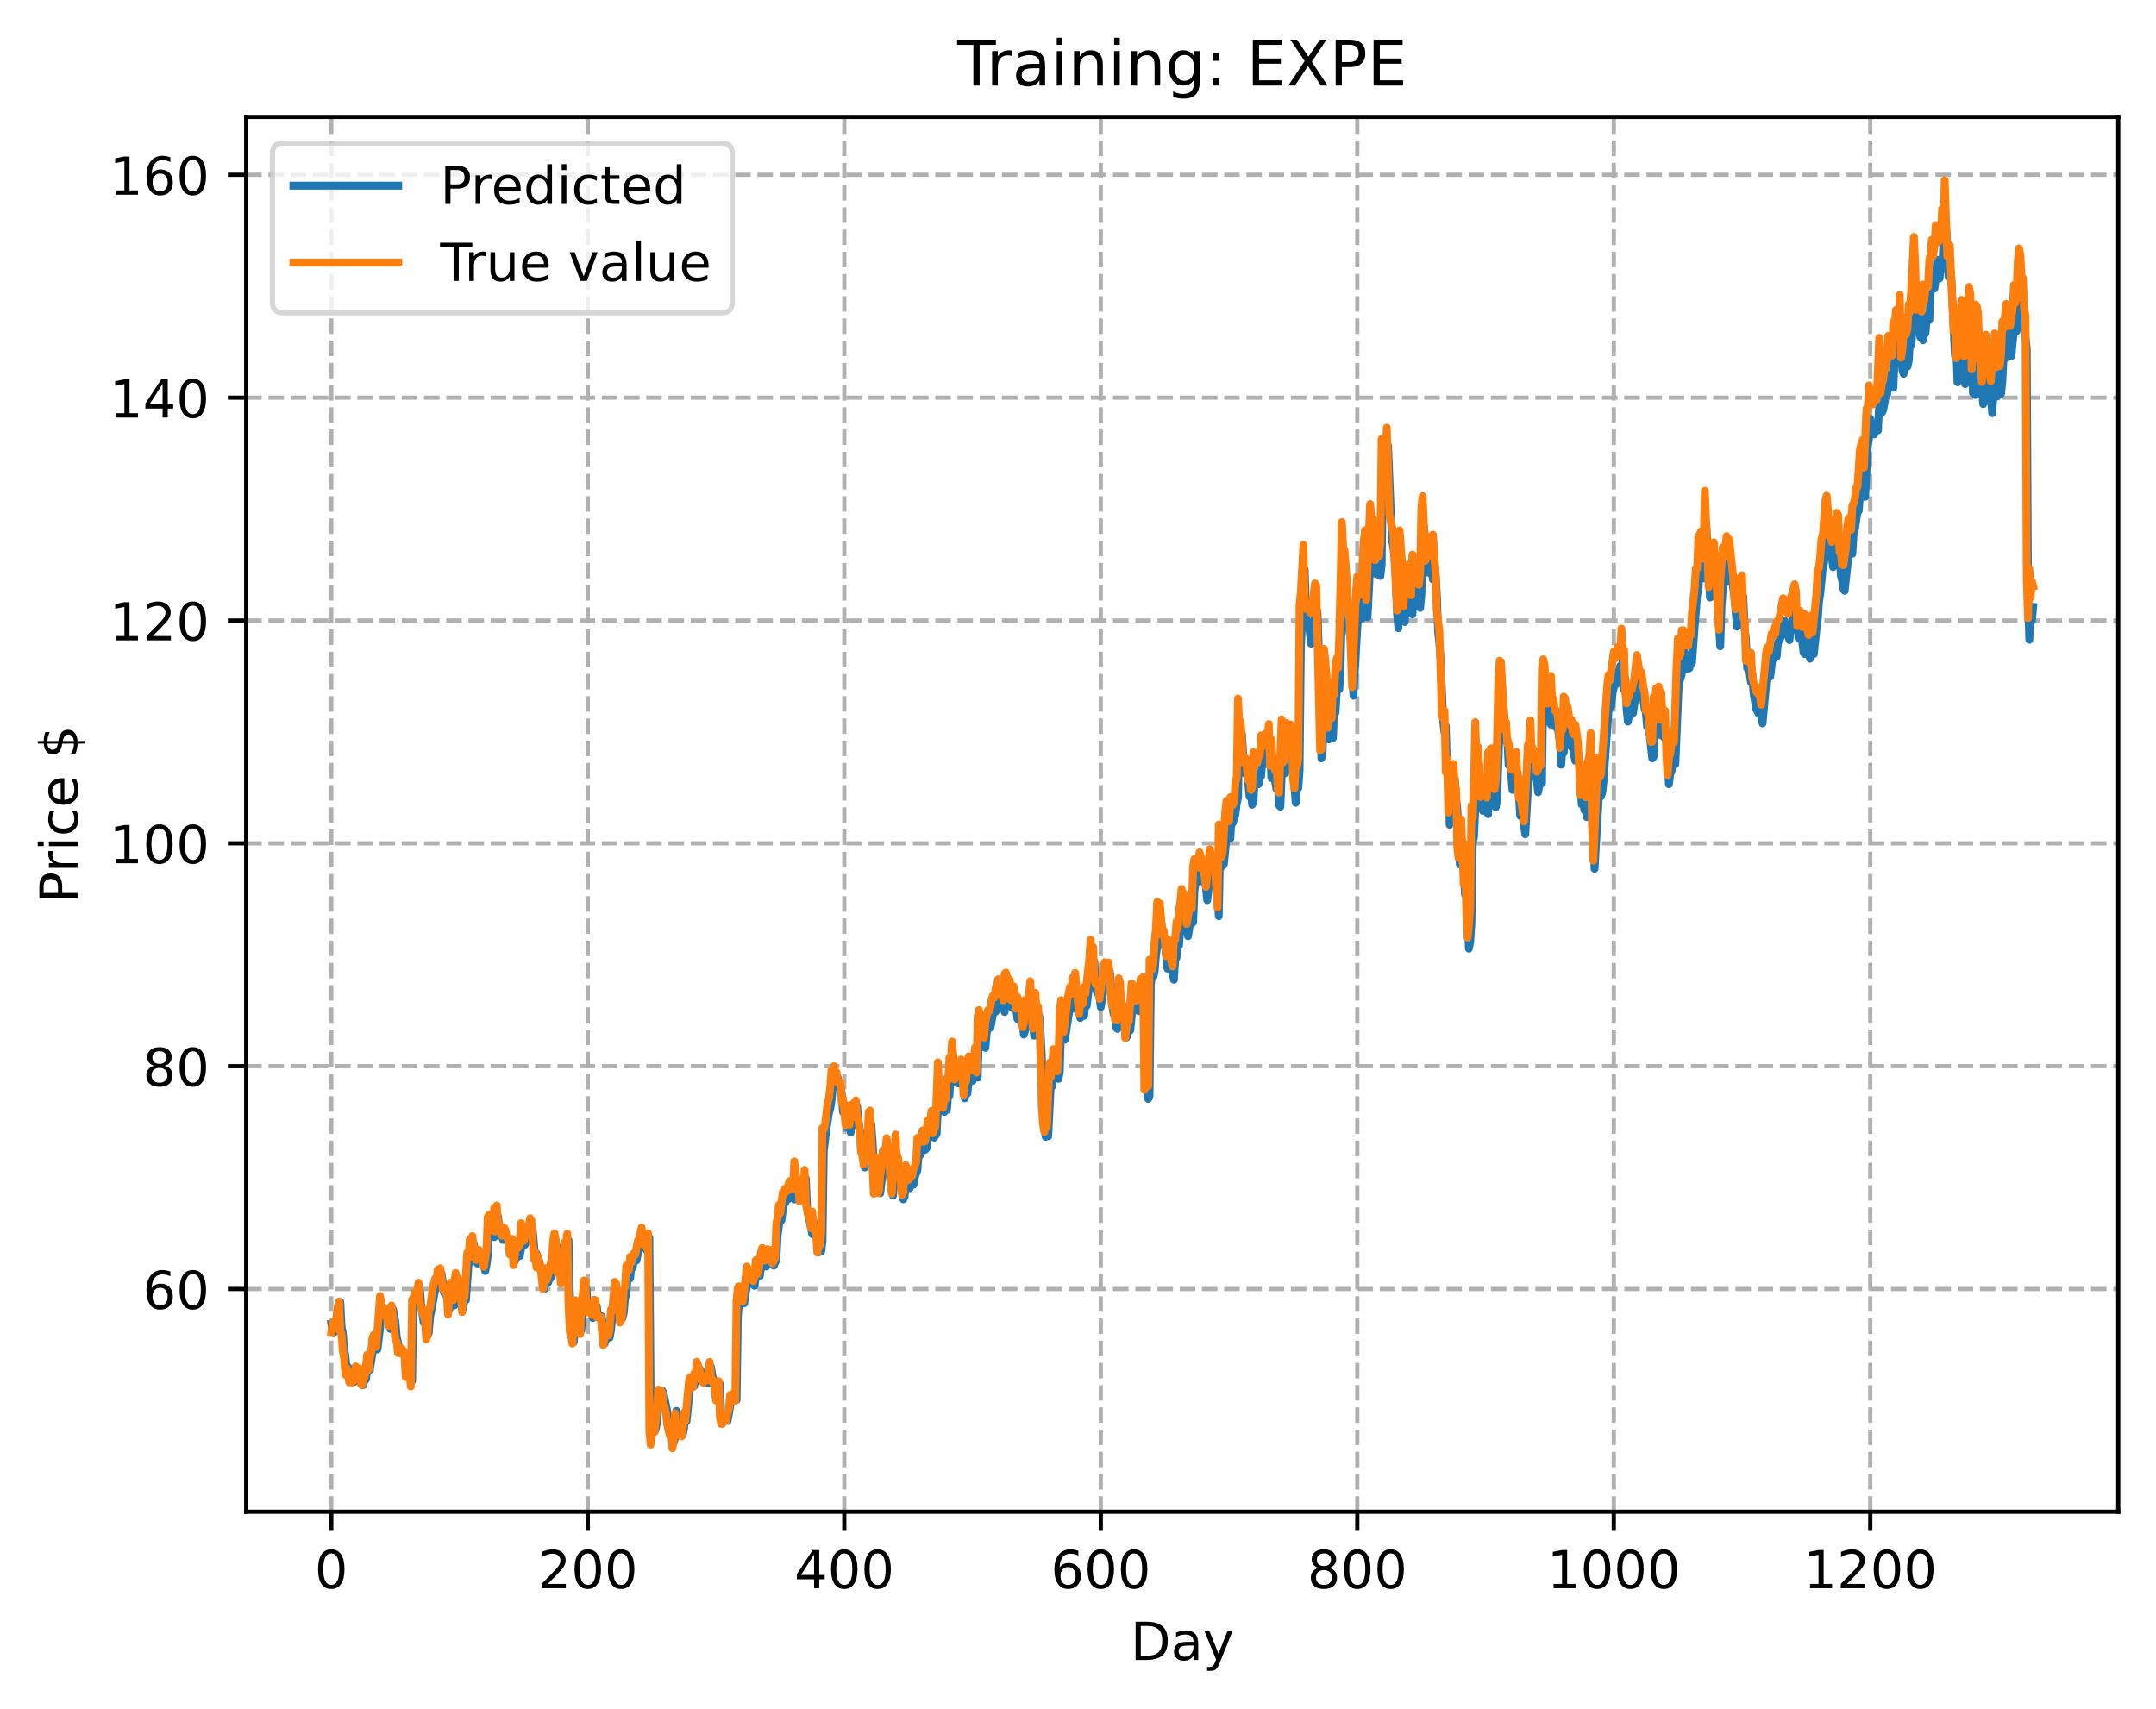 <?xml version="1.0" encoding="utf-8" standalone="no"?>
<!DOCTYPE svg PUBLIC "-//W3C//DTD SVG 1.1//EN"
  "http://www.w3.org/Graphics/SVG/1.1/DTD/svg11.dtd">
<!-- Created with matplotlib (https://matplotlib.org/) -->
<svg height="325.986pt" version="1.1" viewBox="0 0 411.286 325.986" width="411.286pt" xmlns="http://www.w3.org/2000/svg" xmlns:xlink="http://www.w3.org/1999/xlink">
 <defs>
  <style type="text/css">
*{stroke-linecap:butt;stroke-linejoin:round;}
  </style>
 </defs>
 <g id="figure_1">
  <g id="patch_1">
   <path d="M 0 325.986 
L 411.286 325.986 
L 411.286 0 
L 0 0 
z
" style="fill:#ffffff;"/>
  </g>
  <g id="axes_1">
   <g id="patch_2">
    <path d="M 46.966 288.43 
L 404.086 288.43 
L 404.086 22.318 
L 46.966 22.318 
z
" style="fill:#ffffff;"/>
   </g>
   <g id="matplotlib.axis_1">
    <g id="xtick_1">
     <g id="line2d_1">
      <path clip-path="url(#p656fe54753)" d="M 63.198 288.43 
L 63.198 22.318 
" style="fill:none;stroke:#b0b0b0;stroke-dasharray:2.96,1.28;stroke-dashoffset:0;stroke-width:0.8;"/>
     </g>
     <g id="line2d_2">
      <defs>
       <path d="M 0 0 
L 0 3.5 
" id="me1f66eecb6" style="stroke:#000000;stroke-width:0.8;"/>
      </defs>
      <g>
       <use style="stroke:#000000;stroke-width:0.8;" x="63.198" xlink:href="#me1f66eecb6" y="288.43"/>
      </g>
     </g>
     <g id="text_1">
      <!-- 0 -->
      <defs>
       <path d="M 31.781 66.406 
Q 24.172 66.406 20.328 58.906 
Q 16.5 51.422 16.5 36.375 
Q 16.5 21.391 20.328 13.891 
Q 24.172 6.391 31.781 6.391 
Q 39.453 6.391 43.281 13.891 
Q 47.125 21.391 47.125 36.375 
Q 47.125 51.422 43.281 58.906 
Q 39.453 66.406 31.781 66.406 
z
M 31.781 74.219 
Q 44.047 74.219 50.516 64.516 
Q 56.984 54.828 56.984 36.375 
Q 56.984 17.969 50.516 8.266 
Q 44.047 -1.422 31.781 -1.422 
Q 19.531 -1.422 13.062 8.266 
Q 6.594 17.969 6.594 36.375 
Q 6.594 54.828 13.062 64.516 
Q 19.531 74.219 31.781 74.219 
z
" id="DejaVuSans-48"/>
      </defs>
      <g transform="translate(60.017 303.029)scale(0.1 -0.1)">
       <use xlink:href="#DejaVuSans-48"/>
      </g>
     </g>
    </g>
    <g id="xtick_2">
     <g id="line2d_3">
      <path clip-path="url(#p656fe54753)" d="M 112.129 288.43 
L 112.129 22.318 
" style="fill:none;stroke:#b0b0b0;stroke-dasharray:2.96,1.28;stroke-dashoffset:0;stroke-width:0.8;"/>
     </g>
     <g id="line2d_4">
      <g>
       <use style="stroke:#000000;stroke-width:0.8;" x="112.129" xlink:href="#me1f66eecb6" y="288.43"/>
      </g>
     </g>
     <g id="text_2">
      <!-- 200 -->
      <defs>
       <path d="M 19.188 8.297 
L 53.609 8.297 
L 53.609 0 
L 7.328 0 
L 7.328 8.297 
Q 12.938 14.109 22.625 23.891 
Q 32.328 33.688 34.812 36.531 
Q 39.547 41.844 41.422 45.531 
Q 43.312 49.219 43.312 52.781 
Q 43.312 58.594 39.234 62.25 
Q 35.156 65.922 28.609 65.922 
Q 23.969 65.922 18.812 64.312 
Q 13.672 62.703 7.812 59.422 
L 7.812 69.391 
Q 13.766 71.781 18.938 73 
Q 24.125 74.219 28.422 74.219 
Q 39.75 74.219 46.484 68.547 
Q 53.219 62.891 53.219 53.422 
Q 53.219 48.922 51.531 44.891 
Q 49.859 40.875 45.406 35.406 
Q 44.188 33.984 37.641 27.219 
Q 31.109 20.453 19.188 8.297 
z
" id="DejaVuSans-50"/>
      </defs>
      <g transform="translate(102.585 303.029)scale(0.1 -0.1)">
       <use xlink:href="#DejaVuSans-50"/>
       <use x="63.623" xlink:href="#DejaVuSans-48"/>
       <use x="127.246" xlink:href="#DejaVuSans-48"/>
      </g>
     </g>
    </g>
    <g id="xtick_3">
     <g id="line2d_5">
      <path clip-path="url(#p656fe54753)" d="M 161.06 288.43 
L 161.06 22.318 
" style="fill:none;stroke:#b0b0b0;stroke-dasharray:2.96,1.28;stroke-dashoffset:0;stroke-width:0.8;"/>
     </g>
     <g id="line2d_6">
      <g>
       <use style="stroke:#000000;stroke-width:0.8;" x="161.06" xlink:href="#me1f66eecb6" y="288.43"/>
      </g>
     </g>
     <g id="text_3">
      <!-- 400 -->
      <defs>
       <path d="M 37.797 64.312 
L 12.891 25.391 
L 37.797 25.391 
z
M 35.203 72.906 
L 47.609 72.906 
L 47.609 25.391 
L 58.016 25.391 
L 58.016 17.188 
L 47.609 17.188 
L 47.609 0 
L 37.797 0 
L 37.797 17.188 
L 4.891 17.188 
L 4.891 26.703 
z
" id="DejaVuSans-52"/>
      </defs>
      <g transform="translate(151.516 303.029)scale(0.1 -0.1)">
       <use xlink:href="#DejaVuSans-52"/>
       <use x="63.623" xlink:href="#DejaVuSans-48"/>
       <use x="127.246" xlink:href="#DejaVuSans-48"/>
      </g>
     </g>
    </g>
    <g id="xtick_4">
     <g id="line2d_7">
      <path clip-path="url(#p656fe54753)" d="M 209.99 288.43 
L 209.99 22.318 
" style="fill:none;stroke:#b0b0b0;stroke-dasharray:2.96,1.28;stroke-dashoffset:0;stroke-width:0.8;"/>
     </g>
     <g id="line2d_8">
      <g>
       <use style="stroke:#000000;stroke-width:0.8;" x="209.99" xlink:href="#me1f66eecb6" y="288.43"/>
      </g>
     </g>
     <g id="text_4">
      <!-- 600 -->
      <defs>
       <path d="M 33.016 40.375 
Q 26.375 40.375 22.484 35.828 
Q 18.609 31.297 18.609 23.391 
Q 18.609 15.531 22.484 10.953 
Q 26.375 6.391 33.016 6.391 
Q 39.656 6.391 43.531 10.953 
Q 47.406 15.531 47.406 23.391 
Q 47.406 31.297 43.531 35.828 
Q 39.656 40.375 33.016 40.375 
z
M 52.594 71.297 
L 52.594 62.312 
Q 48.875 64.062 45.094 64.984 
Q 41.312 65.922 37.594 65.922 
Q 27.828 65.922 22.672 59.328 
Q 17.531 52.734 16.797 39.406 
Q 19.672 43.656 24.016 45.922 
Q 28.375 48.188 33.594 48.188 
Q 44.578 48.188 50.953 41.516 
Q 57.328 34.859 57.328 23.391 
Q 57.328 12.156 50.688 5.359 
Q 44.047 -1.422 33.016 -1.422 
Q 20.359 -1.422 13.672 8.266 
Q 6.984 17.969 6.984 36.375 
Q 6.984 53.656 15.188 63.938 
Q 23.391 74.219 37.203 74.219 
Q 40.922 74.219 44.703 73.484 
Q 48.484 72.75 52.594 71.297 
z
" id="DejaVuSans-54"/>
      </defs>
      <g transform="translate(200.446 303.029)scale(0.1 -0.1)">
       <use xlink:href="#DejaVuSans-54"/>
       <use x="63.623" xlink:href="#DejaVuSans-48"/>
       <use x="127.246" xlink:href="#DejaVuSans-48"/>
      </g>
     </g>
    </g>
    <g id="xtick_5">
     <g id="line2d_9">
      <path clip-path="url(#p656fe54753)" d="M 258.921 288.43 
L 258.921 22.318 
" style="fill:none;stroke:#b0b0b0;stroke-dasharray:2.96,1.28;stroke-dashoffset:0;stroke-width:0.8;"/>
     </g>
     <g id="line2d_10">
      <g>
       <use style="stroke:#000000;stroke-width:0.8;" x="258.921" xlink:href="#me1f66eecb6" y="288.43"/>
      </g>
     </g>
     <g id="text_5">
      <!-- 800 -->
      <defs>
       <path d="M 31.781 34.625 
Q 24.75 34.625 20.719 30.859 
Q 16.703 27.094 16.703 20.516 
Q 16.703 13.922 20.719 10.156 
Q 24.75 6.391 31.781 6.391 
Q 38.812 6.391 42.859 10.172 
Q 46.922 13.969 46.922 20.516 
Q 46.922 27.094 42.891 30.859 
Q 38.875 34.625 31.781 34.625 
z
M 21.922 38.812 
Q 15.578 40.375 12.031 44.719 
Q 8.5 49.078 8.5 55.328 
Q 8.5 64.062 14.719 69.141 
Q 20.953 74.219 31.781 74.219 
Q 42.672 74.219 48.875 69.141 
Q 55.078 64.062 55.078 55.328 
Q 55.078 49.078 51.531 44.719 
Q 48 40.375 41.703 38.812 
Q 48.828 37.156 52.797 32.312 
Q 56.781 27.484 56.781 20.516 
Q 56.781 9.906 50.312 4.234 
Q 43.844 -1.422 31.781 -1.422 
Q 19.734 -1.422 13.25 4.234 
Q 6.781 9.906 6.781 20.516 
Q 6.781 27.484 10.781 32.312 
Q 14.797 37.156 21.922 38.812 
z
M 18.312 54.391 
Q 18.312 48.734 21.844 45.562 
Q 25.391 42.391 31.781 42.391 
Q 38.141 42.391 41.719 45.562 
Q 45.312 48.734 45.312 54.391 
Q 45.312 60.062 41.719 63.234 
Q 38.141 66.406 31.781 66.406 
Q 25.391 66.406 21.844 63.234 
Q 18.312 60.062 18.312 54.391 
z
" id="DejaVuSans-56"/>
      </defs>
      <g transform="translate(249.377 303.029)scale(0.1 -0.1)">
       <use xlink:href="#DejaVuSans-56"/>
       <use x="63.623" xlink:href="#DejaVuSans-48"/>
       <use x="127.246" xlink:href="#DejaVuSans-48"/>
      </g>
     </g>
    </g>
    <g id="xtick_6">
     <g id="line2d_11">
      <path clip-path="url(#p656fe54753)" d="M 307.851 288.43 
L 307.851 22.318 
" style="fill:none;stroke:#b0b0b0;stroke-dasharray:2.96,1.28;stroke-dashoffset:0;stroke-width:0.8;"/>
     </g>
     <g id="line2d_12">
      <g>
       <use style="stroke:#000000;stroke-width:0.8;" x="307.851" xlink:href="#me1f66eecb6" y="288.43"/>
      </g>
     </g>
     <g id="text_6">
      <!-- 1000 -->
      <defs>
       <path d="M 12.406 8.297 
L 28.516 8.297 
L 28.516 63.922 
L 10.984 60.406 
L 10.984 69.391 
L 28.422 72.906 
L 38.281 72.906 
L 38.281 8.297 
L 54.391 8.297 
L 54.391 0 
L 12.406 0 
z
" id="DejaVuSans-49"/>
      </defs>
      <g transform="translate(295.126 303.029)scale(0.1 -0.1)">
       <use xlink:href="#DejaVuSans-49"/>
       <use x="63.623" xlink:href="#DejaVuSans-48"/>
       <use x="127.246" xlink:href="#DejaVuSans-48"/>
       <use x="190.869" xlink:href="#DejaVuSans-48"/>
      </g>
     </g>
    </g>
    <g id="xtick_7">
     <g id="line2d_13">
      <path clip-path="url(#p656fe54753)" d="M 356.782 288.43 
L 356.782 22.318 
" style="fill:none;stroke:#b0b0b0;stroke-dasharray:2.96,1.28;stroke-dashoffset:0;stroke-width:0.8;"/>
     </g>
     <g id="line2d_14">
      <g>
       <use style="stroke:#000000;stroke-width:0.8;" x="356.782" xlink:href="#me1f66eecb6" y="288.43"/>
      </g>
     </g>
     <g id="text_7">
      <!-- 1200 -->
      <g transform="translate(344.057 303.029)scale(0.1 -0.1)">
       <use xlink:href="#DejaVuSans-49"/>
       <use x="63.623" xlink:href="#DejaVuSans-50"/>
       <use x="127.246" xlink:href="#DejaVuSans-48"/>
       <use x="190.869" xlink:href="#DejaVuSans-48"/>
      </g>
     </g>
    </g>
    <g id="text_8">
     <!-- Day -->
     <defs>
      <path d="M 19.672 64.797 
L 19.672 8.109 
L 31.594 8.109 
Q 46.688 8.109 53.688 14.938 
Q 60.688 21.781 60.688 36.531 
Q 60.688 51.172 53.688 57.984 
Q 46.688 64.797 31.594 64.797 
z
M 9.812 72.906 
L 30.078 72.906 
Q 51.266 72.906 61.172 64.094 
Q 71.094 55.281 71.094 36.531 
Q 71.094 17.672 61.125 8.828 
Q 51.172 0 30.078 0 
L 9.812 0 
z
" id="DejaVuSans-68"/>
      <path d="M 34.281 27.484 
Q 23.391 27.484 19.188 25 
Q 14.984 22.516 14.984 16.5 
Q 14.984 11.719 18.141 8.906 
Q 21.297 6.109 26.703 6.109 
Q 34.188 6.109 38.703 11.406 
Q 43.219 16.703 43.219 25.484 
L 43.219 27.484 
z
M 52.203 31.203 
L 52.203 0 
L 43.219 0 
L 43.219 8.297 
Q 40.141 3.328 35.547 0.953 
Q 30.953 -1.422 24.312 -1.422 
Q 15.922 -1.422 10.953 3.297 
Q 6 8.016 6 15.922 
Q 6 25.141 12.172 29.828 
Q 18.359 34.516 30.609 34.516 
L 43.219 34.516 
L 43.219 35.406 
Q 43.219 41.609 39.141 45 
Q 35.062 48.391 27.688 48.391 
Q 23 48.391 18.547 47.266 
Q 14.109 46.141 10.016 43.891 
L 10.016 52.203 
Q 14.938 54.109 19.578 55.047 
Q 24.219 56 28.609 56 
Q 40.484 56 46.344 49.844 
Q 52.203 43.703 52.203 31.203 
z
" id="DejaVuSans-97"/>
      <path d="M 32.172 -5.078 
Q 28.375 -14.844 24.75 -17.812 
Q 21.141 -20.797 15.094 -20.797 
L 7.906 -20.797 
L 7.906 -13.281 
L 13.188 -13.281 
Q 16.891 -13.281 18.938 -11.516 
Q 21 -9.766 23.484 -3.219 
L 25.094 0.875 
L 2.984 54.688 
L 12.5 54.688 
L 29.594 11.922 
L 46.688 54.688 
L 56.203 54.688 
z
" id="DejaVuSans-121"/>
     </defs>
     <g transform="translate(215.652 316.707)scale(0.1 -0.1)">
      <use xlink:href="#DejaVuSans-68"/>
      <use x="77.002" xlink:href="#DejaVuSans-97"/>
      <use x="138.281" xlink:href="#DejaVuSans-121"/>
     </g>
    </g>
   </g>
   <g id="matplotlib.axis_2">
    <g id="ytick_1">
     <g id="line2d_15">
      <path clip-path="url(#p656fe54753)" d="M 46.966 245.935 
L 404.086 245.935 
" style="fill:none;stroke:#b0b0b0;stroke-dasharray:2.96,1.28;stroke-dashoffset:0;stroke-width:0.8;"/>
     </g>
     <g id="line2d_16">
      <defs>
       <path d="M 0 0 
L -3.5 0 
" id="m26e48c7f88" style="stroke:#000000;stroke-width:0.8;"/>
      </defs>
      <g>
       <use style="stroke:#000000;stroke-width:0.8;" x="46.966" xlink:href="#m26e48c7f88" y="245.935"/>
      </g>
     </g>
     <g id="text_9">
      <!-- 60 -->
      <g transform="translate(27.241 249.734)scale(0.1 -0.1)">
       <use xlink:href="#DejaVuSans-54"/>
       <use x="63.623" xlink:href="#DejaVuSans-48"/>
      </g>
     </g>
    </g>
    <g id="ytick_2">
     <g id="line2d_17">
      <path clip-path="url(#p656fe54753)" d="M 46.966 203.418 
L 404.086 203.418 
" style="fill:none;stroke:#b0b0b0;stroke-dasharray:2.96,1.28;stroke-dashoffset:0;stroke-width:0.8;"/>
     </g>
     <g id="line2d_18">
      <g>
       <use style="stroke:#000000;stroke-width:0.8;" x="46.966" xlink:href="#m26e48c7f88" y="203.418"/>
      </g>
     </g>
     <g id="text_10">
      <!-- 80 -->
      <g transform="translate(27.241 207.217)scale(0.1 -0.1)">
       <use xlink:href="#DejaVuSans-56"/>
       <use x="63.623" xlink:href="#DejaVuSans-48"/>
      </g>
     </g>
    </g>
    <g id="ytick_3">
     <g id="line2d_19">
      <path clip-path="url(#p656fe54753)" d="M 46.966 160.901 
L 404.086 160.901 
" style="fill:none;stroke:#b0b0b0;stroke-dasharray:2.96,1.28;stroke-dashoffset:0;stroke-width:0.8;"/>
     </g>
     <g id="line2d_20">
      <g>
       <use style="stroke:#000000;stroke-width:0.8;" x="46.966" xlink:href="#m26e48c7f88" y="160.901"/>
      </g>
     </g>
     <g id="text_11">
      <!-- 100 -->
      <g transform="translate(20.878 164.701)scale(0.1 -0.1)">
       <use xlink:href="#DejaVuSans-49"/>
       <use x="63.623" xlink:href="#DejaVuSans-48"/>
       <use x="127.246" xlink:href="#DejaVuSans-48"/>
      </g>
     </g>
    </g>
    <g id="ytick_4">
     <g id="line2d_21">
      <path clip-path="url(#p656fe54753)" d="M 46.966 118.385 
L 404.086 118.385 
" style="fill:none;stroke:#b0b0b0;stroke-dasharray:2.96,1.28;stroke-dashoffset:0;stroke-width:0.8;"/>
     </g>
     <g id="line2d_22">
      <g>
       <use style="stroke:#000000;stroke-width:0.8;" x="46.966" xlink:href="#m26e48c7f88" y="118.385"/>
      </g>
     </g>
     <g id="text_12">
      <!-- 120 -->
      <g transform="translate(20.878 122.184)scale(0.1 -0.1)">
       <use xlink:href="#DejaVuSans-49"/>
       <use x="63.623" xlink:href="#DejaVuSans-50"/>
       <use x="127.246" xlink:href="#DejaVuSans-48"/>
      </g>
     </g>
    </g>
    <g id="ytick_5">
     <g id="line2d_23">
      <path clip-path="url(#p656fe54753)" d="M 46.966 75.868 
L 404.086 75.868 
" style="fill:none;stroke:#b0b0b0;stroke-dasharray:2.96,1.28;stroke-dashoffset:0;stroke-width:0.8;"/>
     </g>
     <g id="line2d_24">
      <g>
       <use style="stroke:#000000;stroke-width:0.8;" x="46.966" xlink:href="#m26e48c7f88" y="75.868"/>
      </g>
     </g>
     <g id="text_13">
      <!-- 140 -->
      <g transform="translate(20.878 79.667)scale(0.1 -0.1)">
       <use xlink:href="#DejaVuSans-49"/>
       <use x="63.623" xlink:href="#DejaVuSans-52"/>
       <use x="127.246" xlink:href="#DejaVuSans-48"/>
      </g>
     </g>
    </g>
    <g id="ytick_6">
     <g id="line2d_25">
      <path clip-path="url(#p656fe54753)" d="M 46.966 33.351 
L 404.086 33.351 
" style="fill:none;stroke:#b0b0b0;stroke-dasharray:2.96,1.28;stroke-dashoffset:0;stroke-width:0.8;"/>
     </g>
     <g id="line2d_26">
      <g>
       <use style="stroke:#000000;stroke-width:0.8;" x="46.966" xlink:href="#m26e48c7f88" y="33.351"/>
      </g>
     </g>
     <g id="text_14">
      <!-- 160 -->
      <g transform="translate(20.878 37.15)scale(0.1 -0.1)">
       <use xlink:href="#DejaVuSans-49"/>
       <use x="63.623" xlink:href="#DejaVuSans-54"/>
       <use x="127.246" xlink:href="#DejaVuSans-48"/>
      </g>
     </g>
    </g>
    <g id="text_15">
     <!-- Price $ -->
     <defs>
      <path d="M 19.672 64.797 
L 19.672 37.406 
L 32.078 37.406 
Q 38.969 37.406 42.719 40.969 
Q 46.484 44.531 46.484 51.125 
Q 46.484 57.672 42.719 61.234 
Q 38.969 64.797 32.078 64.797 
z
M 9.812 72.906 
L 32.078 72.906 
Q 44.344 72.906 50.609 67.359 
Q 56.891 61.812 56.891 51.125 
Q 56.891 40.328 50.609 34.812 
Q 44.344 29.297 32.078 29.297 
L 19.672 29.297 
L 19.672 0 
L 9.812 0 
z
" id="DejaVuSans-80"/>
      <path d="M 41.109 46.297 
Q 39.594 47.172 37.812 47.578 
Q 36.031 48 33.891 48 
Q 26.266 48 22.188 43.047 
Q 18.109 38.094 18.109 28.812 
L 18.109 0 
L 9.078 0 
L 9.078 54.688 
L 18.109 54.688 
L 18.109 46.188 
Q 20.953 51.172 25.484 53.578 
Q 30.031 56 36.531 56 
Q 37.453 56 38.578 55.875 
Q 39.703 55.766 41.062 55.516 
z
" id="DejaVuSans-114"/>
      <path d="M 9.422 54.688 
L 18.406 54.688 
L 18.406 0 
L 9.422 0 
z
M 9.422 75.984 
L 18.406 75.984 
L 18.406 64.594 
L 9.422 64.594 
z
" id="DejaVuSans-105"/>
      <path d="M 48.781 52.594 
L 48.781 44.188 
Q 44.969 46.297 41.141 47.344 
Q 37.312 48.391 33.406 48.391 
Q 24.656 48.391 19.812 42.844 
Q 14.984 37.312 14.984 27.297 
Q 14.984 17.281 19.812 11.734 
Q 24.656 6.203 33.406 6.203 
Q 37.312 6.203 41.141 7.25 
Q 44.969 8.297 48.781 10.406 
L 48.781 2.094 
Q 45.016 0.344 40.984 -0.531 
Q 36.969 -1.422 32.422 -1.422 
Q 20.062 -1.422 12.781 6.344 
Q 5.516 14.109 5.516 27.297 
Q 5.516 40.672 12.859 48.328 
Q 20.219 56 33.016 56 
Q 37.156 56 41.109 55.141 
Q 45.062 54.297 48.781 52.594 
z
" id="DejaVuSans-99"/>
      <path d="M 56.203 29.594 
L 56.203 25.203 
L 14.891 25.203 
Q 15.484 15.922 20.484 11.062 
Q 25.484 6.203 34.422 6.203 
Q 39.594 6.203 44.453 7.469 
Q 49.312 8.734 54.109 11.281 
L 54.109 2.781 
Q 49.266 0.734 44.188 -0.344 
Q 39.109 -1.422 33.891 -1.422 
Q 20.797 -1.422 13.156 6.188 
Q 5.516 13.812 5.516 26.812 
Q 5.516 40.234 12.766 48.109 
Q 20.016 56 32.328 56 
Q 43.359 56 49.781 48.891 
Q 56.203 41.797 56.203 29.594 
z
M 47.219 32.234 
Q 47.125 39.594 43.094 43.984 
Q 39.062 48.391 32.422 48.391 
Q 24.906 48.391 20.391 44.141 
Q 15.875 39.891 15.188 32.172 
z
" id="DejaVuSans-101"/>
      <path id="DejaVuSans-32"/>
      <path d="M 33.797 -14.703 
L 28.906 -14.703 
L 28.859 0 
Q 23.734 0.094 18.609 1.188 
Q 13.484 2.297 8.297 4.5 
L 8.297 13.281 
Q 13.281 10.156 18.375 8.562 
Q 23.484 6.984 28.906 6.938 
L 28.906 29.203 
Q 18.109 30.953 13.203 35.156 
Q 8.297 39.359 8.297 46.688 
Q 8.297 54.641 13.625 59.219 
Q 18.953 63.812 28.906 64.5 
L 28.906 75.984 
L 33.797 75.984 
L 33.797 64.656 
Q 38.328 64.453 42.578 63.688 
Q 46.828 62.938 50.875 61.625 
L 50.875 53.078 
Q 46.828 55.125 42.547 56.25 
Q 38.281 57.375 33.797 57.562 
L 33.797 36.719 
Q 44.875 35.016 50.094 30.609 
Q 55.328 26.219 55.328 18.609 
Q 55.328 10.359 49.781 5.594 
Q 44.234 0.828 33.797 0.094 
z
M 28.906 37.594 
L 28.906 57.625 
Q 23.25 56.984 20.266 54.391 
Q 17.281 51.812 17.281 47.516 
Q 17.281 43.312 20.031 40.969 
Q 22.797 38.625 28.906 37.594 
z
M 33.797 28.219 
L 33.797 7.078 
Q 39.984 7.906 43.141 10.594 
Q 46.297 13.281 46.297 17.672 
Q 46.297 21.969 43.281 24.5 
Q 40.281 27.047 33.797 28.219 
z
" id="DejaVuSans-36"/>
     </defs>
     <g transform="translate(14.798 172.342)rotate(-90)scale(0.1 -0.1)">
      <use xlink:href="#DejaVuSans-80"/>
      <use x="58.553" xlink:href="#DejaVuSans-114"/>
      <use x="99.666" xlink:href="#DejaVuSans-105"/>
      <use x="127.449" xlink:href="#DejaVuSans-99"/>
      <use x="182.43" xlink:href="#DejaVuSans-101"/>
      <use x="243.953" xlink:href="#DejaVuSans-32"/>
      <use x="275.74" xlink:href="#DejaVuSans-36"/>
     </g>
    </g>
   </g>
   <g id="line2d_27">
    <path clip-path="url(#p656fe54753)" d="M 63.198 252.561 
L 63.443 254.064 
L 63.688 253.385 
L 63.932 254.06 
L 64.177 253.419 
L 64.666 249.756 
L 64.911 248.415 
L 65.156 253.231 
L 65.4 254.38 
L 65.645 257.266 
L 65.89 258.691 
L 66.134 261.521 
L 66.379 260.782 
L 66.623 262.478 
L 66.868 263.305 
L 67.113 262.181 
L 67.357 263.707 
L 67.602 263.638 
L 68.091 261.506 
L 68.336 262.736 
L 68.581 261.456 
L 68.825 261.87 
L 69.07 263.697 
L 69.315 264.276 
L 69.559 263.196 
L 69.804 263.179 
L 70.293 259.335 
L 70.538 261.386 
L 71.517 255.273 
L 71.761 256.945 
L 72.006 257.46 
L 72.495 253.447 
L 72.74 248.436 
L 73.229 250.763 
L 73.474 251.478 
L 73.718 250.29 
L 74.452 253.556 
L 74.697 250.911 
L 74.942 249.782 
L 75.186 250.706 
L 75.431 252.339 
L 75.676 255.038 
L 75.92 256.091 
L 76.165 257.766 
L 76.41 258.138 
L 76.654 257.786 
L 76.899 257.697 
L 77.144 258.61 
L 77.388 258.708 
L 77.633 262.073 
L 77.878 261.506 
L 78.122 260.027 
L 78.611 263.485 
L 78.856 248.611 
L 79.101 248.27 
L 79.345 247.042 
L 79.59 247.365 
L 80.079 245.584 
L 80.324 248.751 
L 80.813 252.326 
L 81.058 252.115 
L 81.303 252.754 
L 81.547 254.851 
L 81.792 254.328 
L 82.037 251.3 
L 83.26 244.791 
L 83.505 245.315 
L 83.749 243.764 
L 83.994 243.838 
L 84.239 242.971 
L 84.728 246.693 
L 84.972 246.124 
L 85.217 247.43 
L 85.462 246.525 
L 85.706 249.943 
L 85.951 246.501 
L 86.196 245.828 
L 86.44 248.096 
L 86.685 249.068 
L 87.174 244.476 
L 87.419 245.044 
L 87.664 244.537 
L 87.908 247.053 
L 88.153 247.059 
L 88.398 249.789 
L 88.642 246.667 
L 88.887 248.061 
L 89.376 241.187 
L 89.621 240.89 
L 89.866 238.215 
L 90.11 238.39 
L 90.355 237.205 
L 91.089 241.082 
L 91.578 239.498 
L 91.823 240.648 
L 92.067 240.274 
L 92.557 242.509 
L 92.801 241.38 
L 93.046 239.561 
L 93.291 235.226 
L 93.535 233.748 
L 93.78 233.975 
L 94.269 236.026 
L 94.514 232.439 
L 94.759 235.535 
L 95.003 232.109 
L 95.248 234.57 
L 95.493 235.787 
L 95.737 234.754 
L 95.982 236.58 
L 96.227 235.144 
L 97.205 237.595 
L 97.45 239.396 
L 97.939 237.337 
L 98.184 240.672 
L 98.428 240.203 
L 98.673 238.226 
L 99.162 239.627 
L 99.407 238.231 
L 99.652 235.311 
L 100.141 237.492 
L 100.386 236.591 
L 100.63 236.327 
L 100.875 236.781 
L 101.364 233.911 
L 101.609 234.464 
L 102.098 240.06 
L 102.343 239.146 
L 102.587 241.866 
L 102.832 240.538 
L 103.077 241.511 
L 103.321 242.003 
L 103.811 245.978 
L 104.055 245.101 
L 104.3 242.902 
L 104.545 244.73 
L 104.789 244.059 
L 105.034 243.858 
L 105.279 242.574 
L 105.523 242 
L 106.013 237.056 
L 106.257 238.004 
L 106.502 242.034 
L 106.747 240.039 
L 107.236 244.722 
L 107.481 243.105 
L 107.97 238.625 
L 108.215 238.663 
L 108.459 236.659 
L 108.704 246.888 
L 108.948 252.007 
L 109.438 256.103 
L 109.682 253.696 
L 109.927 250.032 
L 110.172 250.403 
L 110.416 251.921 
L 110.661 251.552 
L 110.906 253.822 
L 111.15 249.973 
L 111.395 248.685 
L 111.64 246.13 
L 111.884 245.88 
L 112.129 249.549 
L 112.374 249.349 
L 112.618 250.376 
L 112.863 250.306 
L 113.108 251.485 
L 113.352 250.678 
L 113.597 249.421 
L 113.842 249.189 
L 114.086 251.262 
L 114.331 250.98 
L 114.82 251.165 
L 115.309 256.375 
L 115.799 255.067 
L 116.043 253.675 
L 116.288 255.22 
L 116.533 253.861 
L 116.777 251.43 
L 117.022 251.457 
L 117.511 246.374 
L 117.756 246.26 
L 118.245 248.537 
L 118.49 251.717 
L 118.735 251.446 
L 118.979 250.511 
L 119.224 247.751 
L 119.469 246.964 
L 119.713 243.793 
L 119.958 243.92 
L 120.203 243.914 
L 120.447 241.404 
L 120.692 241.884 
L 120.936 240.296 
L 121.181 239.984 
L 121.426 240.488 
L 121.915 238.02 
L 122.649 235.368 
L 122.894 237.257 
L 123.138 238.174 
L 123.383 238.588 
L 123.628 238.066 
L 123.872 236.145 
L 124.117 266.754 
L 124.362 272.508 
L 124.606 272.024 
L 124.851 273.205 
L 125.096 272.637 
L 125.34 271.295 
L 125.83 265.704 
L 126.074 266.09 
L 126.319 265.311 
L 126.563 265.749 
L 127.053 268.18 
L 127.297 269.327 
L 127.542 271.323 
L 128.031 273.596 
L 128.276 272.632 
L 128.521 275.238 
L 128.765 274.389 
L 129.01 269.19 
L 129.499 272.929 
L 129.989 272.863 
L 130.233 273.786 
L 130.478 272.663 
L 130.723 270.344 
L 130.967 271.157 
L 131.701 263.947 
L 131.946 263.161 
L 132.191 264.543 
L 132.435 264.46 
L 132.68 262.521 
L 132.924 262.603 
L 133.169 260.842 
L 133.658 261.434 
L 133.903 262.89 
L 134.148 262.496 
L 134.392 263.686 
L 134.637 263.009 
L 134.882 262.793 
L 135.126 263.934 
L 135.616 260.781 
L 136.105 263.648 
L 136.35 263.405 
L 136.839 267.211 
L 137.084 264.888 
L 137.328 264.072 
L 137.573 269.538 
L 137.818 271.333 
L 138.551 270.321 
L 138.796 271.113 
L 139.53 266.989 
L 139.775 266.812 
L 140.019 267.376 
L 140.264 266.026 
L 140.509 267.122 
L 140.753 251.173 
L 140.998 248.038 
L 141.243 246.567 
L 141.487 247.47 
L 141.732 246.906 
L 141.977 248.648 
L 142.711 243.497 
L 143.2 244.909 
L 143.445 244.022 
L 143.689 244.503 
L 143.934 245.342 
L 144.423 241.824 
L 144.912 243.564 
L 145.646 239.052 
L 145.891 240.907 
L 146.136 241.649 
L 146.38 240.971 
L 146.625 239.75 
L 146.87 239.832 
L 147.114 239.106 
L 147.359 239.976 
L 147.604 241.47 
L 148.093 240.412 
L 148.338 235.754 
L 148.827 232.076 
L 149.072 232.821 
L 149.561 228.89 
L 149.806 229.539 
L 150.05 228.213 
L 150.295 228.851 
L 150.539 228.107 
L 150.784 226.808 
L 151.029 228.051 
L 151.273 228.243 
L 151.518 228.853 
L 151.763 224.49 
L 152.252 226.502 
L 152.497 226.013 
L 152.741 228.988 
L 152.986 227.086 
L 153.231 226.477 
L 153.475 228.679 
L 153.72 224.859 
L 153.965 230.664 
L 154.943 235.458 
L 155.188 232.966 
L 155.433 235.212 
L 155.677 234.535 
L 156.166 238.953 
L 156.411 237.881 
L 156.656 238.79 
L 156.9 236.808 
L 157.145 219.497 
L 157.634 215.582 
L 158.124 212.332 
L 158.368 211.552 
L 158.613 210.112 
L 158.858 207.336 
L 159.102 206.427 
L 159.347 204.712 
L 159.592 206.495 
L 159.836 205.688 
L 160.081 207.475 
L 160.326 207.437 
L 160.57 208.603 
L 160.815 212.172 
L 161.06 210.679 
L 161.549 215.181 
L 161.794 214.439 
L 162.038 214.437 
L 162.283 216.075 
L 162.527 213.705 
L 162.772 214.659 
L 163.017 213.88 
L 163.261 211.964 
L 163.506 211.046 
L 163.751 213.918 
L 164.24 216.58 
L 164.485 219.794 
L 164.974 222.753 
L 165.708 220.375 
L 165.953 215.855 
L 166.197 214.417 
L 166.442 217.633 
L 166.931 226.834 
L 167.176 225.759 
L 167.421 223.155 
L 167.665 227.184 
L 167.91 227.664 
L 168.154 225.489 
L 168.399 224.322 
L 168.644 221.751 
L 168.888 220.946 
L 169.133 221.849 
L 169.378 219.329 
L 169.622 220.821 
L 169.867 221.477 
L 170.356 228.116 
L 170.601 225.206 
L 170.846 224.56 
L 171.09 220.158 
L 171.335 223.87 
L 171.58 222.72 
L 172.314 228.83 
L 172.558 228.351 
L 172.803 225.086 
L 173.048 223.97 
L 173.292 225.033 
L 173.537 226.706 
L 174.026 224.846 
L 174.271 226.035 
L 174.515 224.565 
L 175.005 223.286 
L 175.249 219.842 
L 175.494 220.467 
L 175.739 218.838 
L 175.983 219.582 
L 176.228 217.675 
L 176.473 219.386 
L 176.717 219.125 
L 177.207 216.069 
L 177.451 216.99 
L 177.941 214.108 
L 178.185 217.063 
L 178.675 216.316 
L 179.164 206.379 
L 179.409 209.107 
L 179.653 208.094 
L 179.898 209.453 
L 180.142 212.152 
L 180.387 210.946 
L 180.632 211.771 
L 180.876 208.825 
L 181.121 208.99 
L 181.366 204.693 
L 181.61 204.91 
L 181.855 201.598 
L 182.1 203.426 
L 182.344 206.503 
L 182.589 204.504 
L 182.834 206.747 
L 183.568 203.869 
L 183.812 205.933 
L 184.057 209.568 
L 184.302 207.603 
L 184.546 208.629 
L 185.036 203.973 
L 185.28 205.836 
L 185.525 206.213 
L 186.259 202.02 
L 186.503 205.618 
L 186.748 197.285 
L 186.993 195.42 
L 187.971 199.931 
L 188.216 197.134 
L 188.705 195.098 
L 188.95 196.073 
L 189.684 191.967 
L 189.929 193.045 
L 190.173 191.244 
L 190.418 190.454 
L 190.663 189.092 
L 191.641 193.09 
L 191.886 189.068 
L 192.13 187.879 
L 192.375 189.02 
L 192.864 189.965 
L 193.109 192.315 
L 193.354 190.545 
L 193.598 190.274 
L 194.088 194.395 
L 194.332 192.806 
L 194.577 194.636 
L 194.822 193.134 
L 195.066 194.538 
L 195.311 197.401 
L 195.556 196.556 
L 195.8 194.092 
L 196.045 196.004 
L 196.29 193.693 
L 196.534 192.62 
L 196.779 190.194 
L 197.268 197.606 
L 197.758 191.925 
L 198.002 194.972 
L 198.247 193.846 
L 198.491 196.882 
L 198.736 201.388 
L 199.225 213.151 
L 199.47 216.911 
L 199.715 216.385 
L 199.959 216.812 
L 200.449 206.99 
L 200.693 207.313 
L 201.183 202.713 
L 201.427 204.878 
L 201.672 203.862 
L 201.917 205.845 
L 202.161 204.498 
L 202.406 195.946 
L 202.651 193.94 
L 202.895 197.105 
L 203.14 198.381 
L 204.118 191.972 
L 204.363 190.956 
L 204.608 192.488 
L 204.852 189.995 
L 205.097 191.371 
L 205.342 188.841 
L 206.076 194.233 
L 206.32 192.829 
L 206.565 192.598 
L 206.81 193.83 
L 207.054 191.062 
L 207.299 191.94 
L 208.033 186.073 
L 208.278 182.554 
L 208.522 184.197 
L 208.767 183.498 
L 209.012 188.109 
L 209.256 189.346 
L 209.501 189.505 
L 209.746 190.286 
L 209.99 192.145 
L 210.969 186.111 
L 211.213 187.062 
L 211.703 185.345 
L 211.947 187.865 
L 212.192 191.845 
L 212.437 193.523 
L 212.681 192.879 
L 212.926 195.946 
L 213.171 196.314 
L 213.415 195.717 
L 213.66 190.53 
L 213.905 190.593 
L 214.149 193.503 
L 214.394 193.905 
L 214.639 193.571 
L 214.883 197.954 
L 215.373 196.684 
L 215.617 196.593 
L 216.106 191.56 
L 216.351 191.444 
L 216.84 192.772 
L 217.085 191.532 
L 217.33 192.927 
L 217.574 192.414 
L 217.819 189.965 
L 218.308 188.629 
L 218.553 206.846 
L 219.042 209.678 
L 219.287 209.108 
L 219.532 187.82 
L 219.776 186.206 
L 220.021 186.362 
L 220.266 185.299 
L 220.51 182.252 
L 220.755 180.625 
L 221 176.538 
L 221.244 177.049 
L 221.489 175.426 
L 221.978 180.307 
L 222.223 180.282 
L 222.712 184.817 
L 222.957 181.941 
L 223.201 184.263 
L 223.446 183.277 
L 223.691 185.819 
L 223.935 186.929 
L 224.18 183.075 
L 224.425 182.769 
L 224.669 179.364 
L 224.914 180.384 
L 225.159 177.118 
L 225.648 173.007 
L 225.893 174.274 
L 226.137 173.295 
L 226.627 178.624 
L 227.116 175.594 
L 227.361 176.192 
L 227.605 175.937 
L 227.85 170.009 
L 228.094 168.189 
L 228.339 168.056 
L 228.584 166.353 
L 228.828 168.16 
L 229.073 165.44 
L 229.562 167.835 
L 229.807 168.109 
L 230.052 169.258 
L 230.296 171.751 
L 230.786 167.621 
L 231.03 165.431 
L 231.275 166.606 
L 231.52 166.708 
L 231.764 166.564 
L 232.254 170.844 
L 232.498 174.805 
L 232.743 162.144 
L 232.988 162.403 
L 233.232 165.257 
L 233.477 164.837 
L 234.211 157.204 
L 234.7 159.965 
L 234.945 155.816 
L 235.189 156.993 
L 235.679 155.333 
L 235.923 153.248 
L 236.168 152.242 
L 236.413 139.141 
L 236.657 141.105 
L 236.902 139.91 
L 237.391 147.48 
L 237.636 147.394 
L 237.881 147.668 
L 238.125 149.424 
L 238.37 152.016 
L 238.615 150.484 
L 238.859 153.541 
L 239.104 153.133 
L 239.349 148.311 
L 239.593 148.5 
L 240.082 149.614 
L 240.327 147.483 
L 240.572 148.129 
L 240.816 144.759 
L 241.061 145.943 
L 241.306 143.035 
L 241.55 142.616 
L 241.795 145.057 
L 242.04 144.104 
L 242.284 142.102 
L 242.529 148.438 
L 242.774 144.478 
L 243.018 147.848 
L 243.508 150.564 
L 243.752 149.471 
L 243.997 153.643 
L 244.242 153.923 
L 244.731 142.517 
L 244.976 147.597 
L 245.22 147.465 
L 245.465 143.489 
L 245.709 141.517 
L 245.954 144.177 
L 246.443 142.135 
L 246.688 144.318 
L 246.933 150.255 
L 247.177 153.172 
L 247.422 149.573 
L 247.667 150.355 
L 247.911 146.982 
L 248.156 123.342 
L 248.89 108.686 
L 249.135 116.782 
L 249.379 119.654 
L 249.624 118.724 
L 250.113 122.81 
L 250.358 122.676 
L 250.847 117.365 
L 251.092 115.932 
L 251.337 117.021 
L 251.826 131.267 
L 252.07 144.688 
L 252.315 143.247 
L 252.56 134.117 
L 252.804 129.466 
L 253.049 130.636 
L 253.294 133.109 
L 253.538 141.078 
L 253.783 136.391 
L 254.028 137.327 
L 254.272 140.809 
L 254.517 134.932 
L 254.762 135.973 
L 255.006 131.892 
L 255.251 130.048 
L 255.496 131.482 
L 255.74 126.517 
L 256.23 107.097 
L 256.474 108.958 
L 256.719 108.974 
L 256.964 112.058 
L 257.453 120.853 
L 257.697 121.876 
L 258.187 132.752 
L 258.676 123.962 
L 259.165 115.703 
L 259.41 118.159 
L 259.655 116.28 
L 259.899 117.94 
L 260.389 109.105 
L 260.633 106.904 
L 260.878 117.761 
L 261.612 103.252 
L 261.857 104.35 
L 262.101 102.378 
L 262.591 109.573 
L 262.835 105.175 
L 263.325 109.89 
L 263.569 107.682 
L 263.814 89.694 
L 264.058 90.599 
L 264.303 88.76 
L 264.548 92.212 
L 264.792 85.081 
L 265.526 103.037 
L 265.771 104.189 
L 266.016 106.309 
L 266.26 110.496 
L 266.505 117.06 
L 266.75 119.855 
L 267.239 107.586 
L 267.728 111.86 
L 267.973 118.668 
L 268.218 115.192 
L 268.462 114.951 
L 268.707 116.994 
L 268.952 113.113 
L 269.196 115.879 
L 269.441 117.242 
L 269.685 111.359 
L 269.93 112.64 
L 270.175 111.489 
L 270.419 113.149 
L 270.664 111.411 
L 270.909 115.996 
L 271.153 113.339 
L 271.398 103.16 
L 271.643 100.418 
L 271.887 103.772 
L 272.132 109.232 
L 272.377 108.84 
L 272.621 106.49 
L 272.866 109.406 
L 273.111 108.713 
L 273.355 110.566 
L 273.6 106.987 
L 273.845 109.517 
L 274.089 113.292 
L 274.334 120.531 
L 274.579 122.749 
L 274.823 126.021 
L 275.313 137.623 
L 275.557 139.809 
L 275.802 138.496 
L 276.046 146.984 
L 276.291 146.695 
L 276.536 157.363 
L 276.78 153.035 
L 277.025 152.427 
L 277.27 151.063 
L 277.514 148.609 
L 277.759 152.354 
L 278.004 154.241 
L 278.248 162.543 
L 278.493 164.959 
L 278.738 162.046 
L 278.982 160.548 
L 279.472 170.664 
L 279.716 166.199 
L 280.206 180.995 
L 280.45 179.793 
L 280.695 176.087 
L 280.94 160.779 
L 281.184 159.669 
L 281.429 154.131 
L 281.673 143.457 
L 281.918 147.162 
L 282.163 145.988 
L 282.652 154.265 
L 282.897 154.712 
L 283.386 152.63 
L 283.631 152.268 
L 283.875 155.336 
L 284.12 149.14 
L 284.365 150.852 
L 284.609 147.676 
L 284.854 146.681 
L 285.099 151.974 
L 285.343 154.007 
L 285.588 152.46 
L 286.322 131.979 
L 286.567 131.884 
L 286.811 134.504 
L 287.301 141.465 
L 287.545 140.952 
L 287.79 145.97 
L 288.034 145.245 
L 288.524 150.71 
L 289.013 147.409 
L 289.258 147.335 
L 289.502 147.426 
L 289.992 155.65 
L 290.236 152.333 
L 290.481 155.813 
L 290.97 159.176 
L 291.704 146.422 
L 291.949 145.377 
L 292.194 142.378 
L 292.438 148.154 
L 292.683 146.696 
L 292.928 146.539 
L 293.417 151.165 
L 293.906 148.399 
L 294.151 149.445 
L 294.395 132.093 
L 294.64 129.709 
L 294.885 131.632 
L 295.374 137.696 
L 295.619 136.634 
L 295.863 138.254 
L 296.108 133.817 
L 296.353 137.377 
L 296.597 136.655 
L 296.842 138.798 
L 297.087 138.172 
L 297.576 141.824 
L 297.821 145.89 
L 298.065 142.693 
L 298.31 143.622 
L 298.555 138.176 
L 298.799 138.022 
L 299.044 139.338 
L 299.289 138.066 
L 299.778 142.498 
L 300.022 141.233 
L 300.267 144.065 
L 300.512 145.154 
L 300.756 142.648 
L 301.001 143.462 
L 301.246 145.284 
L 301.735 153.475 
L 301.98 152.549 
L 302.224 154.531 
L 302.469 154.553 
L 302.714 155.906 
L 302.958 149.627 
L 303.448 147.343 
L 303.692 143.985 
L 303.937 158.362 
L 304.182 165.769 
L 305.16 149.259 
L 305.405 151.946 
L 305.649 151.206 
L 305.894 149.079 
L 306.873 135.256 
L 307.117 133.022 
L 307.362 134.786 
L 307.607 132.293 
L 307.851 131.182 
L 308.096 129.171 
L 308.341 130.541 
L 308.585 128.697 
L 308.83 128.065 
L 309.075 127.041 
L 309.319 128.962 
L 309.564 125.386 
L 309.809 131.615 
L 310.053 129.451 
L 310.298 135.267 
L 310.543 137.687 
L 310.787 136.315 
L 311.032 136.539 
L 311.277 134.976 
L 311.521 136.052 
L 312.01 132.662 
L 312.5 128.969 
L 312.989 132.231 
L 313.234 131.426 
L 313.723 135.246 
L 313.968 135.923 
L 314.212 138.704 
L 314.457 138.058 
L 315.191 144.687 
L 315.436 144.412 
L 315.68 138.559 
L 315.925 139.354 
L 316.17 135.846 
L 316.414 136.304 
L 316.659 135.231 
L 316.904 140.333 
L 317.148 137.293 
L 317.393 140.569 
L 317.637 140.982 
L 317.882 139.565 
L 318.127 146.255 
L 318.371 149.634 
L 318.616 147.69 
L 318.861 147.145 
L 319.35 143.763 
L 319.595 145.769 
L 320.329 128.364 
L 320.573 129.555 
L 320.818 128.575 
L 321.063 124.942 
L 321.307 124.271 
L 321.797 127.67 
L 322.041 125.034 
L 322.286 127.496 
L 322.531 124.998 
L 322.775 126.519 
L 323.265 119.663 
L 323.754 113.555 
L 323.998 112.662 
L 324.243 108.079 
L 324.732 105.428 
L 324.977 110.332 
L 325.222 108.784 
L 325.466 99.571 
L 325.956 108.079 
L 326.2 114.015 
L 326.445 110.968 
L 326.69 112.492 
L 326.934 109.232 
L 327.179 107.829 
L 327.424 113.344 
L 327.668 114.941 
L 328.158 123.311 
L 328.402 115.62 
L 328.892 109.454 
L 329.136 111.193 
L 329.625 107.022 
L 329.87 109.619 
L 330.115 107.852 
L 330.359 110.506 
L 330.849 113.552 
L 331.338 119.571 
L 331.583 115.195 
L 331.827 114.285 
L 332.317 116.332 
L 332.561 113.766 
L 332.806 119.811 
L 333.051 121.811 
L 333.295 127.484 
L 333.54 126.946 
L 334.029 130.193 
L 334.274 128.471 
L 334.519 132.264 
L 335.008 135.242 
L 335.497 136.197 
L 335.742 134.84 
L 336.231 138.023 
L 336.965 129.967 
L 337.21 128.047 
L 337.454 127.726 
L 337.699 129.106 
L 338.188 125.018 
L 338.433 125.643 
L 338.678 123.926 
L 338.922 125.293 
L 339.167 122.534 
L 339.412 122.285 
L 339.656 121.651 
L 340.146 119.503 
L 340.39 118.396 
L 340.635 120.669 
L 340.88 119.699 
L 341.124 121.417 
L 341.369 122.135 
L 341.613 119.656 
L 342.592 115.948 
L 342.837 117.173 
L 343.081 121.723 
L 343.326 121.912 
L 343.571 120.45 
L 344.06 124.583 
L 344.305 124.791 
L 344.549 122.105 
L 345.283 125.682 
L 345.773 121.826 
L 346.017 124.79 
L 346.507 120.087 
L 346.751 118.369 
L 346.996 114.784 
L 347.24 113.203 
L 347.73 108.231 
L 347.974 107.364 
L 348.464 100.894 
L 348.708 99.097 
L 349.198 106.276 
L 349.442 106.166 
L 349.687 108.214 
L 349.932 106.495 
L 350.176 106.43 
L 350.666 102.833 
L 350.91 104.029 
L 351.155 109.776 
L 351.4 110.666 
L 351.644 112.312 
L 351.889 112.735 
L 352.868 103.851 
L 353.112 103.209 
L 353.357 105.651 
L 353.601 101.751 
L 353.846 100.942 
L 354.335 97.727 
L 354.58 97.477 
L 355.069 90.855 
L 355.559 89.227 
L 355.803 94.794 
L 356.293 85.237 
L 356.537 83.624 
L 356.782 79.931 
L 357.271 82.846 
L 357.516 82.878 
L 357.761 81.704 
L 358.005 81.622 
L 358.25 82.133 
L 358.739 71.414 
L 358.984 78.762 
L 359.228 78.303 
L 359.718 75.641 
L 359.962 75.347 
L 360.207 73.844 
L 360.452 70.316 
L 360.696 72.6 
L 360.941 73.751 
L 361.186 73.987 
L 361.43 68.075 
L 361.675 69.006 
L 361.92 65.677 
L 362.164 67.86 
L 362.409 68.808 
L 362.654 63.252 
L 362.898 70.615 
L 363.143 71.324 
L 363.632 65.675 
L 363.877 69.955 
L 364.122 68.812 
L 364.366 64.685 
L 364.611 65.9 
L 364.856 62.738 
L 365.345 53.397 
L 365.589 56.407 
L 365.834 63.345 
L 366.079 59.065 
L 366.323 64.333 
L 366.568 62.237 
L 366.813 64.927 
L 367.057 60.766 
L 367.302 63.591 
L 367.547 60.886 
L 367.791 60.004 
L 368.036 61.064 
L 368.281 56.013 
L 368.77 51.949 
L 369.015 55.058 
L 369.259 53.338 
L 369.504 49.56 
L 369.993 53.129 
L 370.238 50.883 
L 370.483 51.372 
L 370.727 46.589 
L 370.972 50.53 
L 371.216 42.655 
L 371.706 52.722 
L 371.95 52.63 
L 372.195 51.999 
L 372.929 67.789 
L 373.174 65.921 
L 373.418 72.931 
L 373.663 71.668 
L 373.908 66.299 
L 374.152 68.092 
L 374.397 63.766 
L 374.642 71.036 
L 374.886 73.293 
L 375.131 70.828 
L 375.376 66.478 
L 375.62 65.037 
L 375.865 60.154 
L 376.11 61.598 
L 376.354 74.965 
L 376.599 73.278 
L 376.844 75.373 
L 377.088 66.443 
L 377.333 64.662 
L 377.577 65.987 
L 377.822 72.498 
L 378.067 73.556 
L 378.311 77.107 
L 378.556 72.747 
L 378.801 70.553 
L 379.045 69.521 
L 379.535 76.648 
L 379.779 75.519 
L 380.024 78.839 
L 380.269 75.647 
L 380.513 75.385 
L 380.758 71.201 
L 381.003 75.647 
L 381.247 73.949 
L 381.492 70.212 
L 381.737 75.1 
L 381.981 72.621 
L 382.226 67.709 
L 382.471 68.45 
L 382.96 63.32 
L 383.449 67.439 
L 383.694 67.933 
L 384.428 60.399 
L 384.672 63.204 
L 384.917 61.762 
L 385.162 56.682 
L 385.406 54.922 
L 385.651 55.791 
L 385.896 58.566 
L 386.14 57.458 
L 386.385 64.253 
L 386.63 66.633 
L 386.874 113.911 
L 387.119 122.074 
L 387.364 115.985 
L 387.608 118.482 
L 387.853 115.792 
L 387.853 115.792 
" style="fill:none;stroke:#1f77b4;stroke-linecap:square;stroke-width:1.5;"/>
   </g>
   <g id="line2d_28">
    <path clip-path="url(#p656fe54753)" d="M 63.198 254.183 
L 63.443 252.333 
L 63.688 253.588 
L 63.932 252.737 
L 64.177 251.356 
L 64.422 249.294 
L 64.666 248.337 
L 64.911 254.14 
L 65.156 254.523 
L 65.4 257.754 
L 65.645 259.051 
L 65.89 262.282 
L 66.134 261.007 
L 66.623 263.749 
L 66.868 262.006 
L 67.113 263.77 
L 67.357 263.537 
L 67.847 260.688 
L 68.091 262.559 
L 68.336 261.071 
L 68.581 261.113 
L 68.825 264.047 
L 69.07 264.302 
L 69.315 262.963 
L 69.559 262.729 
L 70.049 258.456 
L 70.293 261.347 
L 70.538 259.136 
L 70.783 258.222 
L 71.027 255.352 
L 71.272 254.693 
L 71.517 256.585 
L 71.761 256.968 
L 72.495 247.274 
L 72.74 248.996 
L 73.229 250.93 
L 73.474 249.719 
L 73.718 250.526 
L 73.963 252.44 
L 74.208 253.035 
L 74.452 249.442 
L 74.697 249.081 
L 75.431 255.543 
L 75.676 255.969 
L 75.92 258.158 
L 76.165 258.158 
L 76.654 257.287 
L 76.899 257.988 
L 77.144 258.094 
L 77.388 262.729 
L 77.633 262.176 
L 77.878 259.349 
L 78.367 264.536 
L 78.611 247.933 
L 78.856 247.742 
L 79.101 246.615 
L 79.345 247.912 
L 79.835 244.744 
L 80.079 248.273 
L 80.569 250.739 
L 80.813 251.058 
L 81.058 251.908 
L 81.303 255.565 
L 81.547 254.693 
L 81.792 249.697 
L 82.037 249.549 
L 82.526 245.892 
L 83.015 243.936 
L 83.26 244.17 
L 83.505 242.257 
L 83.749 242.555 
L 83.994 241.981 
L 84.483 246.105 
L 84.728 245.743 
L 84.972 246.615 
L 85.217 246.19 
L 85.462 250.803 
L 85.706 245.935 
L 85.951 244.723 
L 86.196 247.338 
L 86.44 248.082 
L 86.685 244.532 
L 86.93 242.873 
L 87.174 244.277 
L 87.419 244 
L 87.664 246.806 
L 87.908 246.806 
L 88.153 250.335 
L 88.398 245.297 
L 88.642 247.295 
L 89.132 239.026 
L 89.376 239.919 
L 89.621 236.453 
L 89.866 236.56 
L 90.11 235.837 
L 90.599 240.046 
L 90.844 240.386 
L 91.089 239.812 
L 91.333 238.452 
L 91.578 240.216 
L 91.823 239.855 
L 92.067 241.173 
L 92.312 241.704 
L 92.801 238.728 
L 93.046 232.138 
L 93.291 231.777 
L 93.535 231.968 
L 93.78 233.902 
L 94.025 234.774 
L 94.269 230.48 
L 94.514 234.965 
L 94.759 229.991 
L 95.003 233.817 
L 95.248 234.455 
L 95.493 233.924 
L 95.737 235.731 
L 95.982 234.136 
L 96.227 234.306 
L 96.471 234.944 
L 96.716 236.198 
L 96.96 236.538 
L 97.205 239.323 
L 97.694 236.39 
L 97.939 241.385 
L 98.184 239.94 
L 98.428 237.049 
L 98.918 237.984 
L 99.162 236.538 
L 99.407 233.371 
L 99.896 236.751 
L 100.386 235.348 
L 100.63 235.369 
L 101.12 232.436 
L 101.364 232.712 
L 101.854 240.301 
L 102.098 238.962 
L 102.343 241.832 
L 102.587 239.685 
L 102.832 240.875 
L 103.077 241.492 
L 103.566 245.892 
L 103.811 244.872 
L 104.055 241.959 
L 104.3 244.234 
L 104.789 242.491 
L 105.034 241.003 
L 105.279 240.769 
L 105.523 236.687 
L 105.768 235.284 
L 106.013 236.517 
L 106.257 242.831 
L 106.502 239.281 
L 106.991 244.872 
L 107.725 237.006 
L 107.97 237.049 
L 108.215 235.369 
L 108.459 248.996 
L 108.704 254.31 
L 108.948 254.778 
L 109.193 256.351 
L 109.682 248.061 
L 109.927 249.57 
L 110.172 252.163 
L 110.416 251.93 
L 110.661 254.502 
L 110.906 248.337 
L 111.15 247.146 
L 111.395 244.319 
L 111.64 244.383 
L 111.884 250.399 
L 112.129 249.974 
L 112.374 250.186 
L 112.618 250.165 
L 112.863 250.867 
L 113.108 249.74 
L 113.352 247.975 
L 113.597 248.124 
L 113.842 251.334 
L 114.575 251.228 
L 115.065 256.649 
L 115.309 255.288 
L 115.554 254.778 
L 115.799 252.865 
L 116.043 254.778 
L 116.288 253.651 
L 116.533 249.867 
L 116.777 250.165 
L 117.267 244.574 
L 117.511 244.893 
L 118.001 248.422 
L 118.245 252.333 
L 118.49 252.057 
L 118.735 250.378 
L 118.979 246.105 
L 119.224 245.616 
L 119.469 241.449 
L 119.713 242.342 
L 119.958 242.363 
L 120.203 239.812 
L 120.447 240.833 
L 120.692 239.515 
L 120.936 239.089 
L 121.181 239.387 
L 121.67 236.709 
L 121.915 236.368 
L 122.404 234.2 
L 122.649 236.517 
L 122.894 237.538 
L 123.138 237.899 
L 123.383 237.899 
L 123.628 235.306 
L 123.872 273.145 
L 124.117 275.633 
L 124.362 272.529 
L 124.606 273.294 
L 124.851 273.145 
L 125.096 271.083 
L 125.585 265.131 
L 125.83 265.492 
L 126.074 265.28 
L 126.319 265.747 
L 126.563 267.895 
L 126.808 268.511 
L 127.053 269.765 
L 127.297 271.934 
L 127.787 273.911 
L 128.031 272.295 
L 128.276 276.334 
L 128.521 274.697 
L 128.765 269.659 
L 129.01 273.145 
L 129.255 273.656 
L 129.744 273.379 
L 129.989 274.081 
L 130.233 272.997 
L 130.478 269.51 
L 130.723 271.062 
L 131.212 265.833 
L 131.457 263.281 
L 131.701 262.75 
L 131.946 264.685 
L 132.191 264.663 
L 132.435 262.049 
L 132.68 262.389 
L 132.924 259.816 
L 133.414 261.198 
L 133.658 263.239 
L 133.903 262.537 
L 134.148 263.813 
L 134.392 262.899 
L 134.637 262.495 
L 134.882 263.345 
L 135.371 259.838 
L 135.616 262.622 
L 135.86 263.643 
L 136.105 263.43 
L 136.594 267.214 
L 136.839 264.238 
L 137.084 263.515 
L 137.328 270.361 
L 137.573 271.679 
L 137.818 271.657 
L 138.307 270.531 
L 138.551 271.041 
L 138.796 269.51 
L 139.041 268.894 
L 139.285 266.13 
L 139.53 266.236 
L 139.775 267.342 
L 140.019 265.747 
L 140.264 267.278 
L 140.509 248.124 
L 140.753 245.701 
L 140.998 245.424 
L 141.243 246.828 
L 141.487 246.339 
L 141.732 248.252 
L 142.466 241.641 
L 142.711 242.278 
L 142.955 243.724 
L 143.2 243.405 
L 143.445 243.703 
L 143.689 244.447 
L 143.934 243.575 
L 144.178 240.429 
L 144.668 242.98 
L 145.157 238.919 
L 145.402 238.09 
L 145.646 240.386 
L 145.891 240.493 
L 146.136 239.897 
L 146.38 238.324 
L 146.625 238.537 
L 146.87 238.494 
L 147.114 239.132 
L 147.359 241.024 
L 147.848 240.131 
L 148.093 233.435 
L 148.338 232.351 
L 148.582 229.885 
L 148.827 231.479 
L 149.316 227.482 
L 149.561 227.865 
L 149.806 226.738 
L 150.05 227.312 
L 150.295 227.142 
L 150.539 225.399 
L 150.784 226.356 
L 151.029 226.377 
L 151.273 226.887 
L 151.518 221.594 
L 152.007 225.633 
L 152.252 225.527 
L 152.497 229.204 
L 152.741 226.101 
L 152.986 225.909 
L 153.231 227.908 
L 153.475 223.21 
L 153.72 229.63 
L 154.209 232.117 
L 154.454 232.542 
L 154.699 234.328 
L 154.943 231.16 
L 155.188 234.306 
L 155.433 234.2 
L 155.677 235.348 
L 155.922 238.983 
L 156.166 237.495 
L 156.411 237.58 
L 156.656 235.008 
L 156.9 215.216 
L 157.145 215.493 
L 157.39 214.494 
L 157.879 210.455 
L 158.124 209.519 
L 158.368 207.627 
L 158.613 204.226 
L 158.858 204.034 
L 159.102 203.439 
L 159.347 204.991 
L 159.592 204.608 
L 159.836 206.564 
L 160.081 206.352 
L 160.326 206.543 
L 160.57 210.433 
L 160.815 209.71 
L 161.304 214.664 
L 161.549 213.643 
L 161.794 213.558 
L 162.038 214.6 
L 162.283 210.837 
L 162.527 213.048 
L 162.772 212.41 
L 163.017 210.306 
L 163.261 209.944 
L 163.506 213.431 
L 163.751 213.601 
L 163.995 215.748 
L 164.24 219.808 
L 164.485 220.276 
L 164.729 222.21 
L 165.219 219.978 
L 165.463 219.362 
L 165.708 212.134 
L 165.953 211.9 
L 166.687 227.759 
L 167.176 220.829 
L 167.421 227.653 
L 167.665 227.249 
L 167.91 224.251 
L 168.154 222.721 
L 168.399 219.489 
L 168.644 219.447 
L 168.888 219.978 
L 169.133 217.151 
L 169.378 219.404 
L 169.622 220.212 
L 169.867 225.931 
L 170.112 227.716 
L 170.356 223.422 
L 170.601 222.572 
L 170.846 216.449 
L 171.09 222.232 
L 171.335 220.914 
L 172.069 227.993 
L 172.314 227.546 
L 172.558 222.976 
L 172.803 222.317 
L 173.292 225.144 
L 173.537 224.804 
L 173.782 223.273 
L 174.026 224.294 
L 174.271 222.891 
L 174.515 222.508 
L 174.76 221.721 
L 175.005 217.108 
L 175.249 218.022 
L 175.494 217.087 
L 175.739 217.661 
L 175.983 215.705 
L 176.228 217.852 
L 176.473 217.725 
L 176.717 216.173 
L 176.962 213.856 
L 177.207 215.004 
L 177.451 213.856 
L 177.696 211.964 
L 177.941 216.216 
L 178.43 214.94 
L 178.919 202.674 
L 179.164 207.925 
L 179.409 206.989 
L 179.653 208.031 
L 179.898 211.369 
L 180.142 209.136 
L 180.387 209.774 
L 180.632 205.65 
L 180.876 206.054 
L 181.121 201.76 
L 181.366 202.865 
L 181.61 198.72 
L 181.855 201.611 
L 182.1 205.948 
L 182.344 203.057 
L 182.589 204.842 
L 183.323 202.142 
L 183.568 204.736 
L 183.812 208.945 
L 184.057 205.99 
L 184.302 206.309 
L 184.546 202.887 
L 184.791 201.547 
L 185.036 203.631 
L 185.28 204.12 
L 185.77 201.972 
L 186.014 199.847 
L 186.259 204.651 
L 186.503 193.937 
L 186.748 192.704 
L 187.237 195.234 
L 187.482 195.935 
L 187.727 197.997 
L 187.971 195.042 
L 188.461 192.746 
L 188.705 192.938 
L 188.95 192.002 
L 189.195 190.578 
L 189.439 189.94 
L 189.684 190.344 
L 189.929 188.558 
L 190.173 188.027 
L 190.418 186.836 
L 190.663 187.623 
L 190.907 189.6 
L 191.152 189.813 
L 191.397 190.876 
L 191.641 185.795 
L 191.886 185.561 
L 192.13 186.539 
L 192.62 186.922 
L 192.864 190.812 
L 193.109 188.452 
L 193.354 188.176 
L 193.598 189.494 
L 193.843 192.449 
L 194.088 190.217 
L 194.332 192.066 
L 194.577 190.854 
L 194.822 192.449 
L 195.066 195.956 
L 195.311 195.063 
L 195.556 190.791 
L 195.8 193.469 
L 196.29 189.43 
L 196.534 187.219 
L 196.779 193.257 
L 197.024 196.254 
L 197.268 191.79 
L 197.513 189.451 
L 197.758 193.363 
L 198.002 191.981 
L 198.247 195.276 
L 198.491 201.292 
L 198.736 211.199 
L 198.981 214.579 
L 199.225 215.982 
L 199.47 213.877 
L 199.715 214.961 
L 200.204 202.759 
L 200.449 205.523 
L 200.693 203.758 
L 200.938 200.165 
L 201.183 202.61 
L 201.427 202.142 
L 201.672 204.396 
L 201.917 201.866 
L 202.161 192.853 
L 202.406 190.812 
L 202.651 195.148 
L 202.895 196.934 
L 203.629 190.663 
L 204.118 188.303 
L 204.363 189.621 
L 204.608 186.539 
L 204.852 188.665 
L 205.097 185.625 
L 205.831 193.448 
L 206.076 191.386 
L 206.32 191.067 
L 206.565 191.535 
L 206.81 188.303 
L 207.054 189.621 
L 207.788 183.116 
L 208.033 179.29 
L 208.278 181.501 
L 208.522 180.672 
L 208.767 186.879 
L 209.012 187.857 
L 209.256 187.41 
L 209.501 187.836 
L 209.746 190.578 
L 210.235 186.858 
L 210.479 186.284 
L 210.724 183.584 
L 210.969 184.456 
L 211.213 184.264 
L 211.458 183.626 
L 211.703 185.986 
L 211.947 190.727 
L 212.192 192.024 
L 212.437 191.173 
L 212.681 194.489 
L 213.171 194.553 
L 213.415 186.645 
L 213.66 187.368 
L 213.905 192.427 
L 214.149 192.746 
L 214.394 191.96 
L 214.639 198.04 
L 214.883 196.02 
L 215.128 195.042 
L 215.373 194.745 
L 215.862 187.602 
L 216.106 187.921 
L 216.596 190.939 
L 216.84 189.451 
L 217.085 190.812 
L 217.33 190.195 
L 217.574 186.794 
L 217.819 186.688 
L 218.064 186.411 
L 218.308 207.946 
L 218.553 207.244 
L 219.042 207.202 
L 219.287 183.095 
L 219.532 183.265 
L 219.776 184.944 
L 220.021 183.945 
L 220.266 179.396 
L 220.51 177.27 
L 220.755 172.062 
L 221 173.295 
L 221.244 172.36 
L 221.734 178.439 
L 221.978 177.525 
L 222.467 182.436 
L 222.712 179.226 
L 222.957 181.628 
L 223.201 180.99 
L 223.446 183.541 
L 223.691 184.392 
L 223.935 179.205 
L 224.18 179.29 
L 224.425 175.846 
L 224.669 177.206 
L 224.914 173.571 
L 225.159 172.211 
L 225.403 169.596 
L 225.648 170.68 
L 225.893 170.531 
L 226.382 176.292 
L 226.871 173.252 
L 227.116 173.38 
L 227.361 173.295 
L 227.605 165.195 
L 227.85 163.92 
L 228.094 164.154 
L 228.339 163.771 
L 228.584 165.536 
L 228.828 162.623 
L 229.073 163.537 
L 229.318 164.962 
L 229.562 165.259 
L 230.052 169.213 
L 230.786 162.028 
L 231.03 163.197 
L 231.52 163.41 
L 231.764 165.578 
L 232.254 173.167 
L 232.498 157.309 
L 232.743 158.988 
L 232.988 163.516 
L 233.232 162.815 
L 233.722 155.034 
L 233.966 152.802 
L 234.211 154.056 
L 234.455 156.671 
L 234.7 152.1 
L 234.945 153.652 
L 235.189 153.567 
L 235.434 152.993 
L 235.679 149.209 
L 235.923 148.38 
L 236.168 133.265 
L 236.413 138.282 
L 236.657 137.666 
L 237.147 145.468 
L 237.636 144.681 
L 238.125 148.912 
L 238.37 147.296 
L 238.615 150.719 
L 238.859 150.23 
L 239.104 143.533 
L 239.838 145.553 
L 240.082 144.001 
L 240.327 144.128 
L 240.572 140.323 
L 240.816 142.449 
L 241.061 140.706 
L 241.306 140.004 
L 241.55 141.811 
L 241.795 141.195 
L 242.04 138.134 
L 242.284 146.127 
L 242.529 141.025 
L 242.774 145.617 
L 243.018 145.872 
L 243.263 147.083 
L 243.508 145.893 
L 243.752 150.57 
L 243.997 151.229 
L 244.486 137.262 
L 244.731 145.468 
L 244.976 145.064 
L 245.22 139.537 
L 245.465 137.964 
L 245.709 140.578 
L 246.199 138.24 
L 246.443 140.663 
L 246.688 148.784 
L 246.933 150.442 
L 247.177 145.659 
L 247.422 146.297 
L 247.667 144.724 
L 247.911 115.323 
L 248.156 112.879 
L 248.645 103.95 
L 248.89 114.983 
L 249.135 116.174 
L 249.379 115.217 
L 249.869 116.726 
L 250.113 116.982 
L 250.847 111.327 
L 251.092 111.709 
L 251.826 143.172 
L 252.07 143.002 
L 252.315 128.504 
L 252.56 123.805 
L 252.804 125.804 
L 253.049 129.035 
L 253.294 138.878 
L 253.538 132.458 
L 253.783 133.499 
L 254.028 137.028 
L 254.272 130.162 
L 254.517 132.521 
L 254.762 127.015 
L 255.006 125.591 
L 255.251 127.419 
L 255.496 120.872 
L 255.985 99.613 
L 256.23 104.588 
L 256.474 104.928 
L 256.719 108.011 
L 257.208 117.322 
L 257.453 118.278 
L 257.942 131.118 
L 258.431 118.555 
L 258.676 112.815 
L 258.921 109.988 
L 259.165 113.665 
L 259.41 112.156 
L 259.655 112.262 
L 260.144 103.461 
L 260.389 101.165 
L 260.633 114.452 
L 261.367 96.17 
L 261.612 99.167 
L 261.857 98.954 
L 262.346 106.884 
L 262.591 100.549 
L 263.08 106.055 
L 263.325 103.376 
L 263.569 83.733 
L 263.814 85.625 
L 264.058 83.542 
L 264.303 88.262 
L 264.548 81.586 
L 265.037 98.232 
L 265.771 101.505 
L 266.505 116.493 
L 266.994 101.187 
L 267.484 107.925 
L 267.728 115.685 
L 267.973 110.689 
L 268.218 110.668 
L 268.462 111.773 
L 268.707 107.67 
L 268.952 111.773 
L 269.196 113.559 
L 269.441 105.8 
L 269.685 107.67 
L 269.93 106.416 
L 270.175 107.713 
L 270.419 106.459 
L 270.664 111.561 
L 270.909 109.244 
L 271.153 96.616 
L 271.398 94.66 
L 271.887 106.99 
L 272.132 106.522 
L 272.377 102.398 
L 272.621 105.034 
L 272.866 104.63 
L 273.111 105.417 
L 273.355 102.016 
L 273.845 109.244 
L 274.089 116.684 
L 274.579 120.425 
L 275.068 136.646 
L 275.313 137.092 
L 275.557 135.604 
L 275.802 147.36 
L 276.046 144.596 
L 276.291 155.034 
L 276.536 149.592 
L 276.78 147.551 
L 277.025 147.296 
L 277.27 145.765 
L 277.514 149.826 
L 277.759 150.421 
L 278.004 161.9 
L 278.248 163.686 
L 278.493 158.69 
L 278.738 156.331 
L 279.227 168.767 
L 279.472 161.114 
L 279.716 174.634 
L 279.961 178.907 
L 280.206 176.547 
L 280.45 172.912 
L 280.695 153.737 
L 280.94 156.118 
L 281.184 149.337 
L 281.429 137.772 
L 281.673 145.021 
L 281.918 142.47 
L 282.163 146.105 
L 282.407 152.058 
L 282.652 151.548 
L 282.897 149.996 
L 283.141 149.315 
L 283.386 149.23 
L 283.631 152.164 
L 283.875 143.491 
L 284.12 146.594 
L 284.365 142.81 
L 284.609 142.768 
L 284.854 149.443 
L 285.099 150.57 
L 285.343 148.805 
L 285.588 140.961 
L 285.833 129.163 
L 286.077 126.059 
L 286.322 126.314 
L 287.056 139.239 
L 287.301 137.772 
L 287.545 141.939 
L 287.79 141.79 
L 288.279 146.871 
L 288.768 144.32 
L 289.013 144.277 
L 289.258 143.469 
L 289.502 149.975 
L 289.747 152.292 
L 289.992 148.699 
L 290.236 153.312 
L 290.481 154.588 
L 290.726 156.735 
L 291.46 142.151 
L 291.704 141.429 
L 291.949 137.453 
L 292.194 144.83 
L 292.438 143.278 
L 292.683 143.172 
L 293.172 147.232 
L 293.417 146.786 
L 293.661 144.384 
L 293.906 146.042 
L 294.151 127.377 
L 294.395 125.783 
L 294.64 126.952 
L 295.129 134.222 
L 295.374 132.925 
L 295.619 134.116 
L 295.863 128.971 
L 296.108 134.009 
L 296.353 133.393 
L 296.597 135.561 
L 296.842 135.561 
L 297.087 136.199 
L 297.331 138.006 
L 297.576 142.704 
L 297.821 138.601 
L 298.065 139.218 
L 298.31 132.904 
L 298.555 133.244 
L 298.799 135.774 
L 299.044 134.775 
L 299.533 138.367 
L 299.778 137.305 
L 300.022 139.664 
L 300.267 140.153 
L 300.512 138.24 
L 301.001 141.535 
L 301.49 151.696 
L 301.735 150.272 
L 301.98 151.675 
L 302.224 151.654 
L 302.469 152.1 
L 302.714 145.617 
L 302.958 145.234 
L 303.203 143.937 
L 303.448 139.856 
L 303.692 157.16 
L 303.937 164.218 
L 304.671 147.509 
L 304.916 144.511 
L 305.16 148.295 
L 305.405 147.721 
L 305.894 140.855 
L 306.628 130.587 
L 306.873 128.737 
L 307.117 129.822 
L 307.851 124.358 
L 308.096 125.655 
L 308.585 123.465 
L 308.83 123.402 
L 309.075 124.337 
L 309.319 119.936 
L 309.564 125.506 
L 309.809 123.976 
L 310.053 132.096 
L 310.298 134.201 
L 310.543 132.181 
L 310.787 132.777 
L 311.032 130.948 
L 311.277 131.607 
L 311.766 129.439 
L 312.255 124.975 
L 312.744 128.121 
L 312.989 128.078 
L 313.234 129.014 
L 313.478 131.161 
L 313.723 131.99 
L 313.968 135.625 
L 314.212 134.86 
L 314.457 136.752 
L 314.702 140.068 
L 314.946 141.577 
L 315.191 141.514 
L 315.436 132.989 
L 315.68 135.285 
L 315.925 131.331 
L 316.17 131.884 
L 316.414 130.991 
L 316.659 137.305 
L 316.904 132.054 
L 317.148 136.327 
L 317.393 136.858 
L 317.637 135.604 
L 317.882 144.256 
L 318.127 147.891 
L 318.371 144.639 
L 318.616 143.852 
L 319.105 139.834 
L 319.35 141.577 
L 319.839 126.909 
L 320.084 121.786 
L 320.329 125.357 
L 320.573 124.72 
L 320.818 120.255 
L 321.063 120.213 
L 321.552 123.125 
L 321.797 120.999 
L 322.041 123.232 
L 322.286 120.957 
L 322.531 121.169 
L 322.775 116.684 
L 323.265 112.368 
L 323.509 108.414 
L 323.754 108.478 
L 323.998 102.271 
L 324.243 102.037 
L 324.488 101.399 
L 324.732 106.607 
L 324.977 104.737 
L 325.222 93.64 
L 325.711 105.651 
L 325.956 112.007 
L 326.2 107.139 
L 326.445 107.309 
L 326.69 104.588 
L 326.934 103.482 
L 327.179 108.287 
L 327.424 110.668 
L 327.913 120.17 
L 328.158 110.859 
L 328.647 104.397 
L 328.892 106.331 
L 329.381 102.292 
L 329.625 104.843 
L 329.87 102.909 
L 330.359 107.543 
L 330.604 109.775 
L 330.849 114.112 
L 331.093 116.259 
L 331.338 110.54 
L 331.583 110.37 
L 331.827 110.838 
L 332.072 112.007 
L 332.317 109.754 
L 332.561 117.853 
L 332.806 118.321 
L 333.051 126.059 
L 333.295 124.847 
L 333.785 126.42 
L 334.029 124.571 
L 334.274 129.311 
L 335.008 131.926 
L 335.252 132.266 
L 335.497 131.203 
L 335.986 134.456 
L 336.965 124.124 
L 337.21 123.444 
L 337.454 124.337 
L 337.944 120.914 
L 338.188 121.403 
L 338.433 119.788 
L 338.678 120.851 
L 338.922 118.555 
L 339.167 118.406 
L 339.412 117.917 
L 340.146 114.133 
L 340.39 115.132 
L 340.635 115.005 
L 340.88 116.748 
L 341.124 117.13 
L 341.613 114.027 
L 341.858 113.41 
L 342.347 111.476 
L 342.592 112.751 
L 342.837 119.448 
L 343.081 119.086 
L 343.326 116.514 
L 343.571 118.703 
L 343.815 119.639 
L 344.06 119.66 
L 344.305 117.194 
L 344.549 119.171 
L 345.039 121.169 
L 345.283 120.425 
L 345.528 117.428 
L 345.773 120.681 
L 346.507 113.304 
L 346.751 108.755 
L 346.996 108.372 
L 347.24 106.14 
L 347.485 102.76 
L 347.73 102.101 
L 348.219 95.574 
L 348.464 94.575 
L 348.708 97.403 
L 348.953 102.228 
L 349.198 102.058 
L 349.442 103.419 
L 349.687 101.888 
L 349.932 101.803 
L 350.176 99.188 
L 350.421 97.849 
L 350.666 98.274 
L 350.91 105.268 
L 351.155 105.332 
L 351.4 107.713 
L 351.644 107.819 
L 352.134 104.588 
L 352.378 100.4 
L 352.623 98.997 
L 352.868 98.657 
L 353.112 101.102 
L 353.357 96.403 
L 353.601 96.127 
L 353.846 95.107 
L 354.091 93.023 
L 354.335 92.917 
L 354.825 85.583 
L 355.314 83.946 
L 355.559 89.218 
L 356.048 78.015 
L 356.293 77.717 
L 356.537 73.529 
L 357.027 76.782 
L 357.271 77.143 
L 357.516 76.229 
L 357.761 76.166 
L 358.005 76.272 
L 358.495 64.452 
L 358.739 74.996 
L 358.984 73.189 
L 359.228 72.488 
L 359.473 70.532 
L 359.718 70.405 
L 359.962 68.024 
L 360.207 64.091 
L 360.452 66.132 
L 360.941 67.832 
L 361.186 61.433 
L 361.43 62.326 
L 361.675 59.138 
L 361.92 61.263 
L 362.164 62.348 
L 362.409 56.268 
L 362.654 68.236 
L 362.898 66.769 
L 363.388 60.583 
L 363.632 63.772 
L 363.877 62.666 
L 364.122 58.032 
L 364.366 59.52 
L 364.856 50.358 
L 365.1 45.192 
L 365.345 50.4 
L 365.589 59.095 
L 365.834 54.461 
L 366.079 58.627 
L 366.323 56.842 
L 366.568 59.435 
L 366.813 54.291 
L 367.057 57.458 
L 367.302 55.077 
L 367.547 54.652 
L 367.791 54.737 
L 368.036 49.635 
L 368.281 48.445 
L 368.525 45.745 
L 368.77 48.806 
L 369.015 47.02 
L 369.259 42.981 
L 369.749 46.234 
L 369.993 44.809 
L 370.238 44.894 
L 370.483 39.856 
L 370.727 45.575 
L 370.972 34.414 
L 371.461 48.891 
L 371.95 46.786 
L 372.684 63.283 
L 372.929 59.074 
L 373.174 68.321 
L 373.418 66.28 
L 373.663 59.754 
L 373.908 60.86 
L 374.152 57.203 
L 374.397 67.067 
L 374.642 67.981 
L 374.886 65.175 
L 375.131 59.69 
L 375.376 58.67 
L 375.62 54.737 
L 375.865 56.183 
L 376.11 70.49 
L 376.354 67.386 
L 376.599 68.555 
L 376.844 58.096 
L 377.088 58.372 
L 377.333 59.69 
L 377.577 66.535 
L 377.822 67.428 
L 378.067 72.87 
L 378.311 67.109 
L 378.556 64.473 
L 378.801 63.836 
L 379.29 71.34 
L 379.535 71.276 
L 379.779 72.743 
L 380.024 69.469 
L 380.269 69.235 
L 380.513 63.602 
L 380.758 70.086 
L 381.003 68.661 
L 381.247 64.027 
L 381.492 69.831 
L 381.737 67.492 
L 381.981 61.327 
L 382.226 62.666 
L 382.715 57.99 
L 382.96 58.882 
L 383.204 62.135 
L 383.449 62.199 
L 383.938 58.904 
L 384.183 54.376 
L 384.428 57.82 
L 384.672 56.438 
L 384.917 49.763 
L 385.162 47.382 
L 385.406 48.657 
L 385.651 53.164 
L 385.896 53.058 
L 386.14 59.074 
L 386.385 60.243 
L 386.63 110.328 
L 386.874 117.938 
L 387.119 108.478 
L 387.364 114.027 
L 387.608 110.923 
L 387.853 111.901 
L 387.853 111.901 
" style="fill:none;stroke:#ff7f0e;stroke-linecap:square;stroke-width:1.5;"/>
   </g>
   <g id="patch_3">
    <path d="M 46.966 288.43 
L 46.966 22.318 
" style="fill:none;stroke:#000000;stroke-linecap:square;stroke-linejoin:miter;stroke-width:0.8;"/>
   </g>
   <g id="patch_4">
    <path d="M 404.086 288.43 
L 404.086 22.318 
" style="fill:none;stroke:#000000;stroke-linecap:square;stroke-linejoin:miter;stroke-width:0.8;"/>
   </g>
   <g id="patch_5">
    <path d="M 46.966 288.43 
L 404.086 288.43 
" style="fill:none;stroke:#000000;stroke-linecap:square;stroke-linejoin:miter;stroke-width:0.8;"/>
   </g>
   <g id="patch_6">
    <path d="M 46.966 22.318 
L 404.086 22.318 
" style="fill:none;stroke:#000000;stroke-linecap:square;stroke-linejoin:miter;stroke-width:0.8;"/>
   </g>
   <g id="text_16">
    <!-- Training: EXPE -->
    <defs>
     <path d="M -0.297 72.906 
L 61.375 72.906 
L 61.375 64.594 
L 35.5 64.594 
L 35.5 0 
L 25.594 0 
L 25.594 64.594 
L -0.297 64.594 
z
" id="DejaVuSans-84"/>
     <path d="M 54.891 33.016 
L 54.891 0 
L 45.906 0 
L 45.906 32.719 
Q 45.906 40.484 42.875 44.328 
Q 39.844 48.188 33.797 48.188 
Q 26.516 48.188 22.312 43.547 
Q 18.109 38.922 18.109 30.906 
L 18.109 0 
L 9.078 0 
L 9.078 54.688 
L 18.109 54.688 
L 18.109 46.188 
Q 21.344 51.125 25.703 53.562 
Q 30.078 56 35.797 56 
Q 45.219 56 50.047 50.172 
Q 54.891 44.344 54.891 33.016 
z
" id="DejaVuSans-110"/>
     <path d="M 45.406 27.984 
Q 45.406 37.75 41.375 43.109 
Q 37.359 48.484 30.078 48.484 
Q 22.859 48.484 18.828 43.109 
Q 14.797 37.75 14.797 27.984 
Q 14.797 18.266 18.828 12.891 
Q 22.859 7.516 30.078 7.516 
Q 37.359 7.516 41.375 12.891 
Q 45.406 18.266 45.406 27.984 
z
M 54.391 6.781 
Q 54.391 -7.172 48.188 -13.984 
Q 42 -20.797 29.203 -20.797 
Q 24.469 -20.797 20.266 -20.094 
Q 16.062 -19.391 12.109 -17.922 
L 12.109 -9.188 
Q 16.062 -11.328 19.922 -12.344 
Q 23.781 -13.375 27.781 -13.375 
Q 36.625 -13.375 41.016 -8.766 
Q 45.406 -4.156 45.406 5.172 
L 45.406 9.625 
Q 42.625 4.781 38.281 2.391 
Q 33.938 0 27.875 0 
Q 17.828 0 11.672 7.656 
Q 5.516 15.328 5.516 27.984 
Q 5.516 40.672 11.672 48.328 
Q 17.828 56 27.875 56 
Q 33.938 56 38.281 53.609 
Q 42.625 51.219 45.406 46.391 
L 45.406 54.688 
L 54.391 54.688 
z
" id="DejaVuSans-103"/>
     <path d="M 11.719 12.406 
L 22.016 12.406 
L 22.016 0 
L 11.719 0 
z
M 11.719 51.703 
L 22.016 51.703 
L 22.016 39.312 
L 11.719 39.312 
z
" id="DejaVuSans-58"/>
     <path d="M 9.812 72.906 
L 55.906 72.906 
L 55.906 64.594 
L 19.672 64.594 
L 19.672 43.016 
L 54.391 43.016 
L 54.391 34.719 
L 19.672 34.719 
L 19.672 8.297 
L 56.781 8.297 
L 56.781 0 
L 9.812 0 
z
" id="DejaVuSans-69"/>
     <path d="M 6.297 72.906 
L 16.891 72.906 
L 35.016 45.797 
L 53.219 72.906 
L 63.812 72.906 
L 40.375 37.891 
L 65.375 0 
L 54.781 0 
L 34.281 31 
L 13.625 0 
L 2.984 0 
L 29 38.922 
z
" id="DejaVuSans-88"/>
    </defs>
    <g transform="translate(182.616 16.318)scale(0.12 -0.12)">
     <use xlink:href="#DejaVuSans-84"/>
     <use x="46.334" xlink:href="#DejaVuSans-114"/>
     <use x="87.447" xlink:href="#DejaVuSans-97"/>
     <use x="148.727" xlink:href="#DejaVuSans-105"/>
     <use x="176.51" xlink:href="#DejaVuSans-110"/>
     <use x="239.889" xlink:href="#DejaVuSans-105"/>
     <use x="267.672" xlink:href="#DejaVuSans-110"/>
     <use x="331.051" xlink:href="#DejaVuSans-103"/>
     <use x="394.527" xlink:href="#DejaVuSans-58"/>
     <use x="428.219" xlink:href="#DejaVuSans-32"/>
     <use x="460.006" xlink:href="#DejaVuSans-69"/>
     <use x="523.189" xlink:href="#DejaVuSans-88"/>
     <use x="591.695" xlink:href="#DejaVuSans-80"/>
     <use x="651.998" xlink:href="#DejaVuSans-69"/>
    </g>
   </g>
   <g id="legend_1">
    <g id="patch_7">
     <path d="M 53.966 59.674 
L 137.694 59.674 
Q 139.694 59.674 139.694 57.674 
L 139.694 29.318 
Q 139.694 27.318 137.694 27.318 
L 53.966 27.318 
Q 51.966 27.318 51.966 29.318 
L 51.966 57.674 
Q 51.966 59.674 53.966 59.674 
z
" style="fill:#ffffff;opacity:0.8;stroke:#cccccc;stroke-linejoin:miter;"/>
    </g>
    <g id="line2d_29">
     <path d="M 55.966 35.417 
L 75.966 35.417 
" style="fill:none;stroke:#1f77b4;stroke-linecap:square;stroke-width:1.5;"/>
    </g>
    <g id="line2d_30"/>
    <g id="text_17">
     <!-- Predicted -->
     <defs>
      <path d="M 45.406 46.391 
L 45.406 75.984 
L 54.391 75.984 
L 54.391 0 
L 45.406 0 
L 45.406 8.203 
Q 42.578 3.328 38.25 0.953 
Q 33.938 -1.422 27.875 -1.422 
Q 17.969 -1.422 11.734 6.484 
Q 5.516 14.406 5.516 27.297 
Q 5.516 40.188 11.734 48.094 
Q 17.969 56 27.875 56 
Q 33.938 56 38.25 53.625 
Q 42.578 51.266 45.406 46.391 
z
M 14.797 27.297 
Q 14.797 17.391 18.875 11.75 
Q 22.953 6.109 30.078 6.109 
Q 37.203 6.109 41.297 11.75 
Q 45.406 17.391 45.406 27.297 
Q 45.406 37.203 41.297 42.844 
Q 37.203 48.484 30.078 48.484 
Q 22.953 48.484 18.875 42.844 
Q 14.797 37.203 14.797 27.297 
z
" id="DejaVuSans-100"/>
      <path d="M 18.312 70.219 
L 18.312 54.688 
L 36.812 54.688 
L 36.812 47.703 
L 18.312 47.703 
L 18.312 18.016 
Q 18.312 11.328 20.141 9.422 
Q 21.969 7.516 27.594 7.516 
L 36.812 7.516 
L 36.812 0 
L 27.594 0 
Q 17.188 0 13.234 3.875 
Q 9.281 7.766 9.281 18.016 
L 9.281 47.703 
L 2.688 47.703 
L 2.688 54.688 
L 9.281 54.688 
L 9.281 70.219 
z
" id="DejaVuSans-116"/>
     </defs>
     <g transform="translate(83.966 38.917)scale(0.1 -0.1)">
      <use xlink:href="#DejaVuSans-80"/>
      <use x="58.553" xlink:href="#DejaVuSans-114"/>
      <use x="97.416" xlink:href="#DejaVuSans-101"/>
      <use x="158.939" xlink:href="#DejaVuSans-100"/>
      <use x="222.416" xlink:href="#DejaVuSans-105"/>
      <use x="250.199" xlink:href="#DejaVuSans-99"/>
      <use x="305.18" xlink:href="#DejaVuSans-116"/>
      <use x="344.389" xlink:href="#DejaVuSans-101"/>
      <use x="405.912" xlink:href="#DejaVuSans-100"/>
     </g>
    </g>
    <g id="line2d_31">
     <path d="M 55.966 50.095 
L 75.966 50.095 
" style="fill:none;stroke:#ff7f0e;stroke-linecap:square;stroke-width:1.5;"/>
    </g>
    <g id="line2d_32"/>
    <g id="text_18">
     <!-- True value -->
     <defs>
      <path d="M 8.5 21.578 
L 8.5 54.688 
L 17.484 54.688 
L 17.484 21.922 
Q 17.484 14.156 20.5 10.266 
Q 23.531 6.391 29.594 6.391 
Q 36.859 6.391 41.078 11.031 
Q 45.312 15.672 45.312 23.688 
L 45.312 54.688 
L 54.297 54.688 
L 54.297 0 
L 45.312 0 
L 45.312 8.406 
Q 42.047 3.422 37.719 1 
Q 33.406 -1.422 27.688 -1.422 
Q 18.266 -1.422 13.375 4.438 
Q 8.5 10.297 8.5 21.578 
z
M 31.109 56 
z
" id="DejaVuSans-117"/>
      <path d="M 2.984 54.688 
L 12.5 54.688 
L 29.594 8.797 
L 46.688 54.688 
L 56.203 54.688 
L 35.688 0 
L 23.484 0 
z
" id="DejaVuSans-118"/>
      <path d="M 9.422 75.984 
L 18.406 75.984 
L 18.406 0 
L 9.422 0 
z
" id="DejaVuSans-108"/>
     </defs>
     <g transform="translate(83.966 53.595)scale(0.1 -0.1)">
      <use xlink:href="#DejaVuSans-84"/>
      <use x="46.334" xlink:href="#DejaVuSans-114"/>
      <use x="87.447" xlink:href="#DejaVuSans-117"/>
      <use x="150.826" xlink:href="#DejaVuSans-101"/>
      <use x="212.35" xlink:href="#DejaVuSans-32"/>
      <use x="244.137" xlink:href="#DejaVuSans-118"/>
      <use x="303.316" xlink:href="#DejaVuSans-97"/>
      <use x="364.596" xlink:href="#DejaVuSans-108"/>
      <use x="392.379" xlink:href="#DejaVuSans-117"/>
      <use x="455.758" xlink:href="#DejaVuSans-101"/>
     </g>
    </g>
   </g>
  </g>
 </g>
 <defs>
  <clipPath id="p656fe54753">
   <rect height="266.112" width="357.12" x="46.966" y="22.318"/>
  </clipPath>
 </defs>
</svg>
